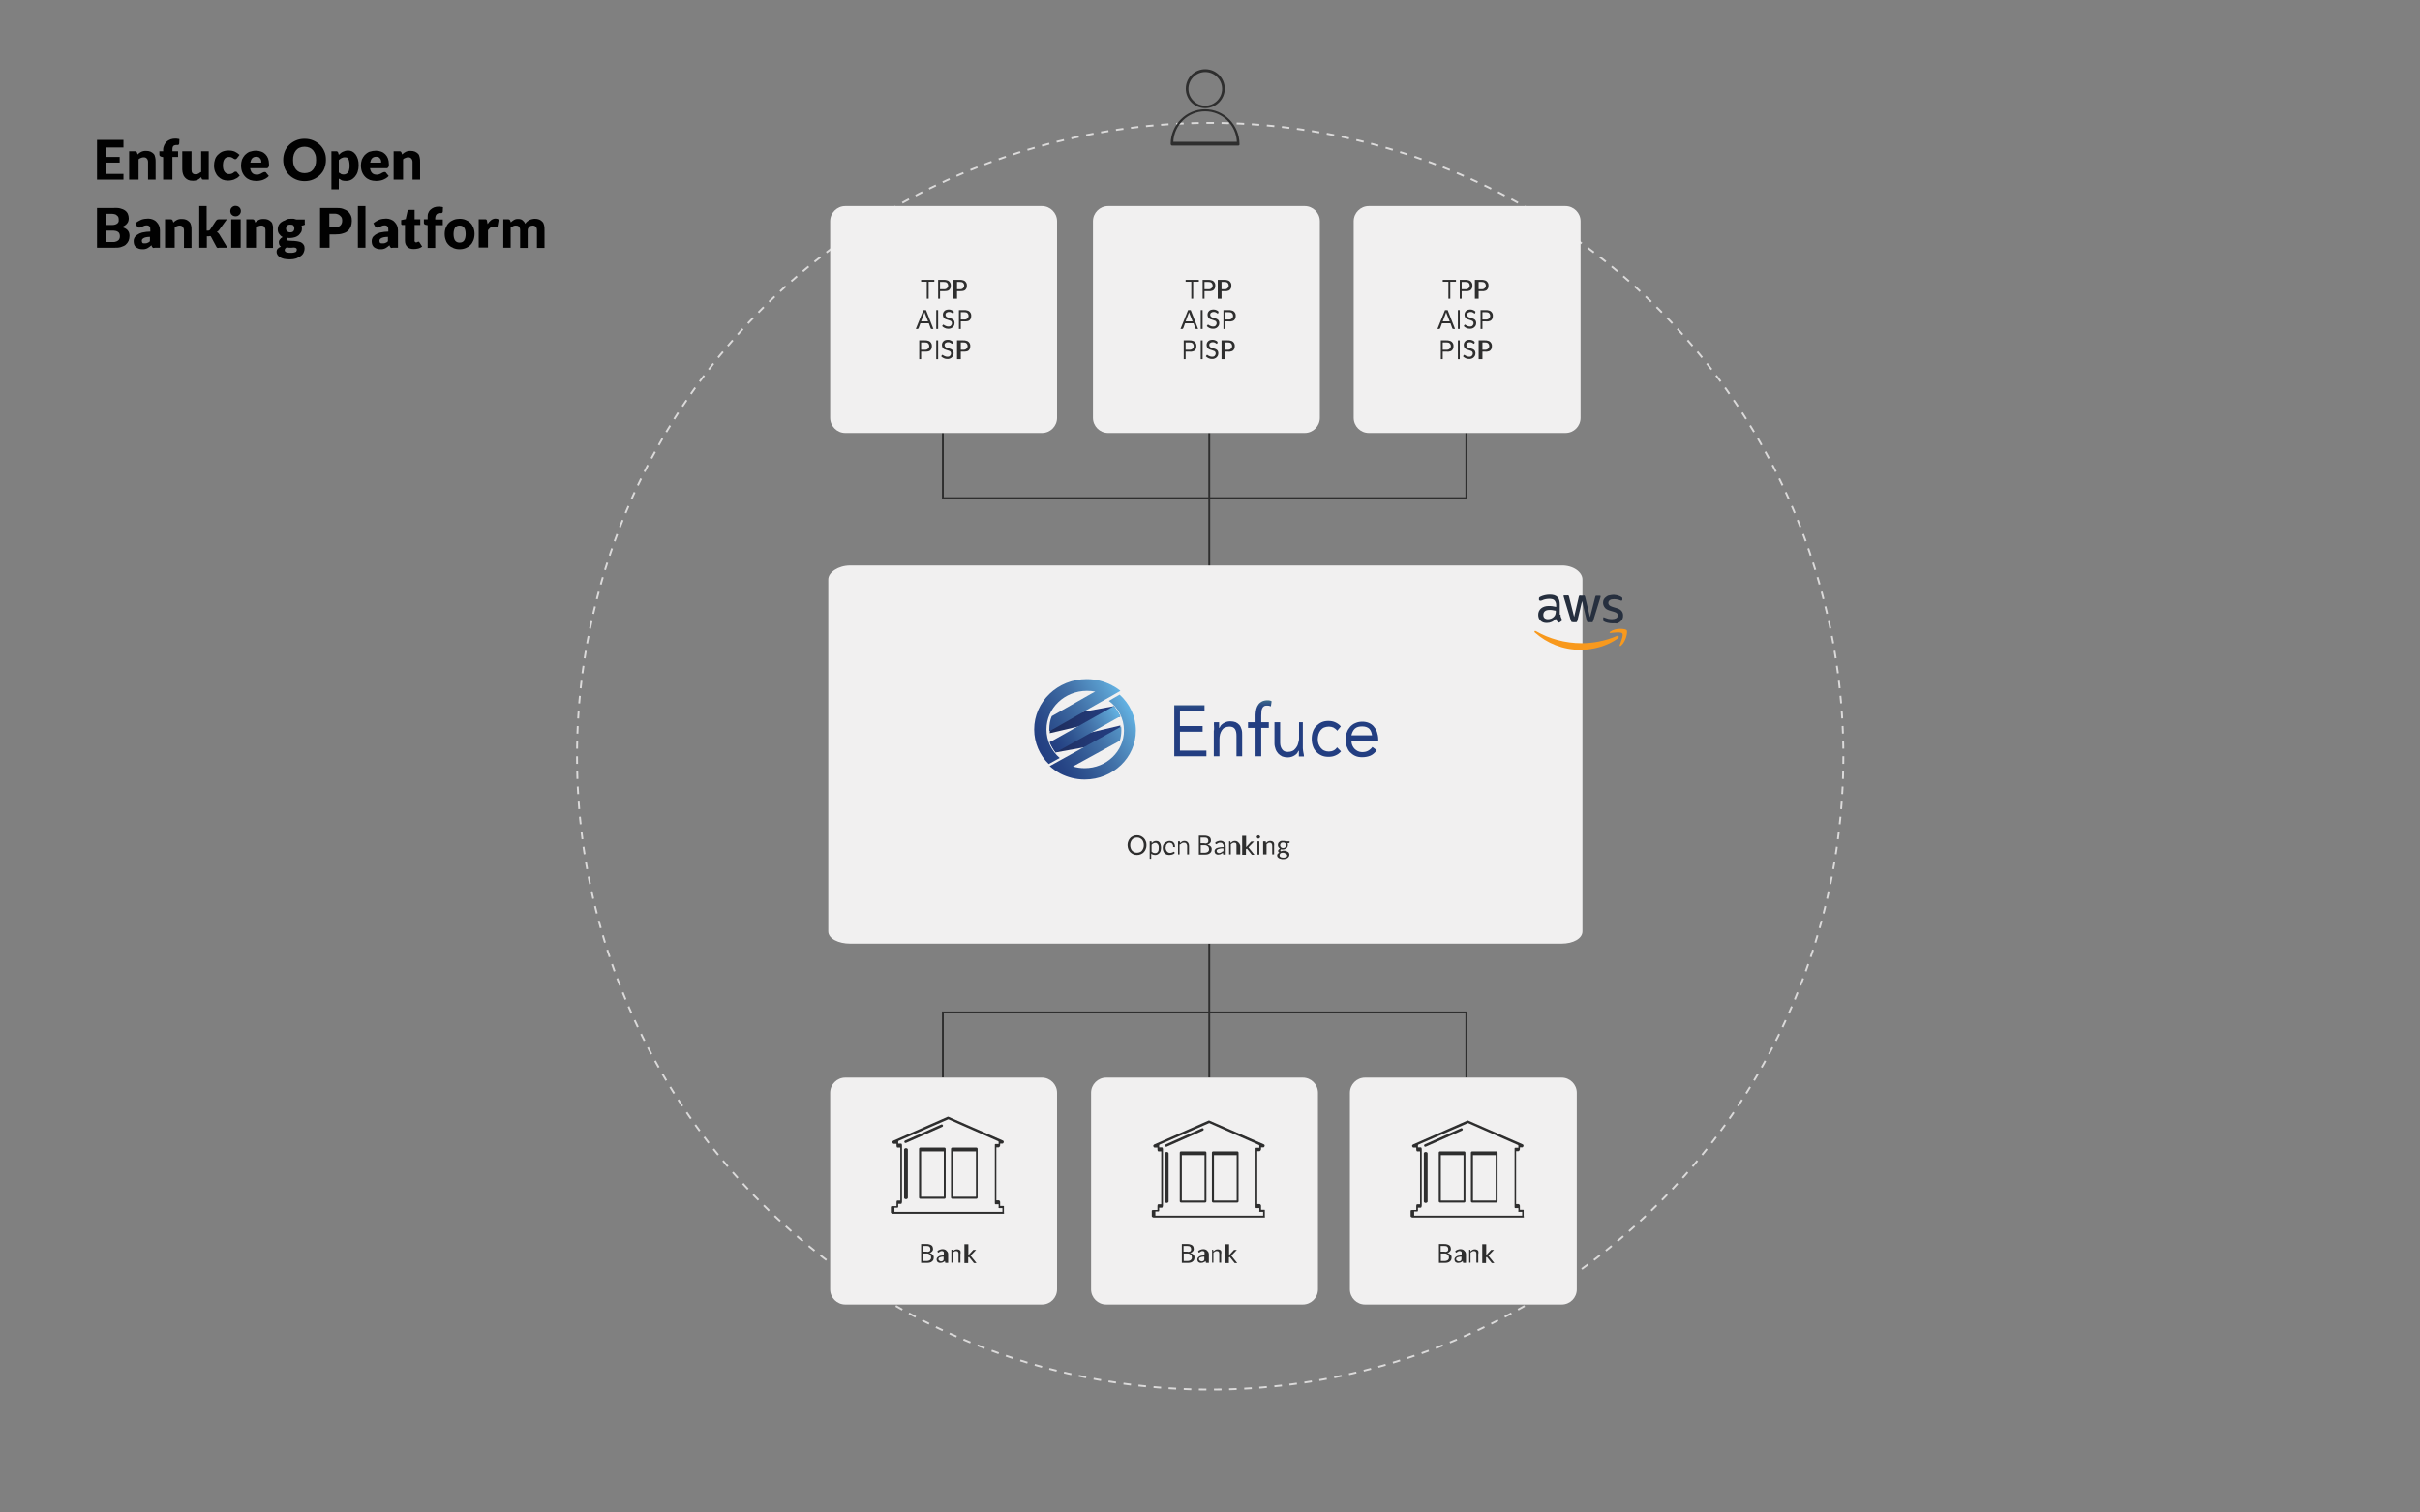 <?xml version="1.0" encoding="utf-8"?>
<!-- Generator: Adobe Illustrator 20.1.0, SVG Export Plug-In . SVG Version: 6.00 Build 0)  -->
<svg version="1.1" id="enfuce-2" xmlns="http://www.w3.org/2000/svg" xmlns:xlink="http://www.w3.org/1999/xlink" x="0px" y="0px"
	 viewBox="0 0 1280 800" style="enable-background:new 0 0 1280 800;" xml:space="preserve">
<rect x="0" y="0" width="1280" height="800" fill="#808080" stroke="none"/>
<style type="text/css">
	.st0{fill:none;stroke:#DBDADA;stroke-miterlimit:10;stroke-dasharray:4.001,4.001;}
	.st1{fill:#010101;}
	.st2{fill:#2E2E2E;}
	.st3{fill:#F1F0F0;}
	.st4{clip-path:url(#SVGID_2_);}
	.st5{clip-path:url(#SVGID_4_);fill:#F1F0F0;}
	.st6{fill:url(#SVGID_5_);}
	.st7{fill:url(#SVGID_6_);}
	.st8{fill:url(#SVGID_7_);}
	.st9{fill:url(#SVGID_8_);}
	.st10{fill:url(#SVGID_9_);}
	.st11{fill:url(#SVGID_10_);}
	.st12{fill:#262F3E;}
	.st13{fill:#F8991D;}
</style>
<g>
	<ellipse class="st0" cx="640.1" cy="400" rx="334.9" ry="335"/>
</g>
<g>
	<path class="st1" d="M65.3,74v4h-9v5h7v3h-7v6h9v3h-14V74H65.3z"/>
	<path class="st1" d="M68.3,95V80h3.1c0.3,0,0.5,0,0.7,0.2c0.2,0.1,0.3,0.3,0.4,0.6l0.3,0.9c0.3-0.3,0.6-0.5,0.9-0.8
		c0.3-0.2,0.7-0.4,1-0.6c0.4-0.2,0.8-0.3,1.2-0.4s0.9-0.1,1.4-0.1c0.8,0,1.6,0.1,2.3,0.4c0.7,0.3,1.2,0.7,1.7,1.2
		c0.5,0.5,0.6,1.1,0.8,1.9c0.2,0.7,0.2,1.5,0.2,2.4V95h-4v-9.4c0-0.8-0.3-1.4-0.7-1.8c-0.3-0.4-0.9-0.6-1.6-0.6
		c-0.5,0-1,0.1-1.4,0.3c-0.5,0.2-1.3,0.5-1.3,0.9V95H68.3z"/>
	<path class="st1" d="M86.3,95V83.1l-0.9-0.2c-0.3-0.1-0.6-0.2-0.8-0.4c-0.2-0.2-0.3-0.4-0.3-0.8V80h2v-0.9c0-0.9,0.3-1.7,0.6-2.4
		c0.3-0.7,0.8-1.3,1.3-1.8s1.2-0.9,2-1.2c0.8-0.3,1.7-0.4,2.6-0.4c0.4,0,0.7,0,1.1,0.1c0.3,0,0.7,0.1,1,0.2l-0.1,2.3
		c0,0.2-0.1,0.3-0.1,0.4c-0.1,0.1-0.2,0.2-0.3,0.3c-0.1,0.1-0.2,0.1-0.4,0.1c-0.1,0-0.3,0-0.4,0c-0.4,0-0.8,0-1.1,0.1
		c-0.3,0.1-0.6,0.2-0.8,0.4c-0.2,0.2-0.3,0.5-0.4,0.8c-0.1,0.3-0.1,0.8-0.1,1.3V80h3v3h-3v12H86.3z"/>
	<path class="st1" d="M101.3,80v9.8c0,0.8,0.1,1.4,0.5,1.8c0.4,0.4,0.8,0.6,1.5,0.6c0.5,0,1.1-0.1,1.6-0.3s0.5-0.5,1.5-0.9V80h4v15
		h-2.6c-0.6,0-1,0-1.1-0.5l-0.3-0.8c-0.3,0.3-0.6,0.6-0.9,0.8c-0.3,0.2-0.7,0.5-1,0.6c-0.4,0.2-0.8,0.3-1.2,0.4
		c-0.4,0.1-0.9,0.1-1.4,0.1c-0.9,0-1.6-0.1-2.3-0.4s-1.2-0.7-1.7-1.2c-0.5-0.5-0.9-1.2-1.1-1.9c-0.2-0.7-0.4-1.5-0.4-2.4V80H101.3z"
		/>
	<path class="st1" d="M125.4,83.6c-0.1,0.2-0.3,0.3-0.4,0.4c-0.1,0.1-0.3,0.2-0.6,0.2c-0.2,0-0.4-0.1-0.6-0.2
		c-0.2-0.1-0.4-0.2-0.6-0.4c-0.2-0.1-0.5-0.3-0.8-0.4s-0.7-0.2-1.2-0.2c-0.6,0-1.1,0.1-1.5,0.3s-0.8,0.5-1,0.9
		c-0.3,0.4-0.5,0.9-0.6,1.4c-0.1,0.6-0.2,1.2-0.2,1.9c0,1.5,0.3,2.6,0.9,3.4c0.6,0.8,1.4,1.2,2.4,1.2c0.5,0,1-0.1,1.3-0.2
		c0.3-0.1,0.6-0.3,0.8-0.4c0.2-0.2,0.4-0.3,0.6-0.5c0.2-0.1,0.4-0.2,0.7-0.2c0.4,0,0.7,0.1,0.8,0.4l1.4,1.7c-0.5,0.5-1,1-1.5,1.3
		c-0.5,0.3-1.1,0.6-1.6,0.8c-0.6,0.2-1.1,0.3-1.7,0.4c-0.6,0.1-1.1,0.1-1.6,0.1c-0.9,0-1.9-0.2-2.7-0.5c-0.9-0.4-1.6-0.9-2.3-1.6
		c-0.7-0.7-1.2-1.5-1.6-2.5s-0.6-2.1-0.6-3.4c0-1.1,0.2-2.2,0.5-3.1c0.3-1,0.8-1.8,1.5-2.5c0.7-0.7,1.5-1.3,2.4-1.7
		c1-0.4,2.1-0.6,3.4-0.6c1.2,0,2.3,0.2,3.2,0.6s1.7,1,2.5,1.7L125.4,83.6z"/>
	<path class="st1" d="M135.4,79.7c1,0,2,0.2,2.8,0.5c0.9,0.3,1.6,0.8,2.2,1.4c0.6,0.6,1.1,1.4,1.4,2.2c0.3,0.9,0.5,1.9,0.5,3
		c0,0.3,0,0.6,0,0.9c0,0.2-0.1,0.4-0.2,0.5s-0.2,0.5-0.3,0.5c-0.1,0-0.3,0.3-0.5,0.3h-9c0.2,1,0.5,2,1.2,2.6
		c0.6,0.6,1.5,0.8,2.5,0.8c0.5,0,1-0.1,1.4-0.3c0.4-0.1,0.7-0.3,1-0.5c0.3-0.2,0.6-0.3,0.8-0.4s0.5-0.2,0.8-0.2
		c0.4,0,0.7,0.1,0.8,0.4l1.4,1.7c-0.5,0.5-1,1-1.6,1.3c-0.6,0.3-1.1,0.6-1.7,0.8c-0.6,0.2-1.2,0.3-1.8,0.4c-0.6,0.1-1.1,0.1-1.7,0.1
		c-1.1,0-2.1-0.2-3.1-0.5c-1-0.4-1.8-0.9-2.5-1.6s-1.3-1.6-1.7-2.6s-0.6-2.3-0.6-3.6c0-1,0.2-2,0.5-3c0.4-0.9,0.9-1.7,1.5-2.4
		c0.7-0.7,1.5-1.3,2.4-1.7C133.2,79.9,134.2,79.7,135.4,79.7z M135.5,82.9c-0.9,0-1.6,0.3-2.1,0.8c-0.5,0.5-0.8,1.3-1,2.3h5.8
		c0-1,0-0.8-0.1-1.2c-0.1-0.4-0.2-0.7-0.5-1c-0.2-0.3-0.5-0.5-0.8-0.7C136.4,83,136,82.9,135.5,82.9z"/>
	<path class="st1" d="M172.4,84.6c0,1.6-0.3,3-0.8,4.4c-0.5,1.4-1.3,2.5-2.3,3.5s-2.2,1.8-3.6,2.4c-1.4,0.6-2.9,0.9-4.6,0.9
		c-1.7,0-3.2-0.3-4.6-0.9c-1.4-0.6-2.6-1.4-3.6-2.4s-1.8-2.2-2.3-3.5c-0.5-1.4-0.8-2.8-0.8-4.4s0.3-3.1,0.8-4.4
		c0.5-1.4,1.3-2.5,2.3-3.5s2.2-1.8,3.6-2.4c1.4-0.6,2.9-0.9,4.6-0.9c1.7,0,3.2,0.3,4.6,0.9c1.4,0.6,2.6,1.4,3.6,2.4s1.8,2.2,2.3,3.5
		C172.2,81.5,172.4,83,172.4,84.6z M167.2,84.6c0-1.1-0.1-2.1-0.4-2.9s-0.7-1.6-1.2-2.2c-0.5-0.6-1.2-1.1-1.9-1.4
		c-0.8-0.3-1.6-0.5-2.6-0.5c-1,0-1.9,0.2-2.6,0.5c-0.8,0.3-1.4,0.8-1.9,1.4c-0.5,0.6-0.9,1.3-1.2,2.2c-0.3,0.9-0.4,1.8-0.4,2.9
		c0,1.1,0.1,2.1,0.4,2.9c0.3,0.9,0.7,1.6,1.2,2.2c0.5,0.6,1.2,1.1,1.9,1.4c0.8,0.3,1.6,0.5,2.6,0.5c1,0,1.8-0.2,2.6-0.5
		c0.8-0.3,1.4-0.8,1.9-1.4c0.5-0.6,0.9-1.3,1.2-2.2C167.1,86.6,167.2,85.7,167.2,84.6z"/>
	<path class="st1" d="M175.3,100V80h2.5c0.3,0,0.5,0,0.7,0.2c0.2,0.1,0.3,0.3,0.4,0.6l0.3,1.1c0.3-0.3,0.6-0.6,1-0.9
		c0.3-0.3,0.7-0.5,1.1-0.7c0.4-0.2,0.8-0.3,1.3-0.5c0.5-0.1,1-0.2,1.5-0.2c0.8,0,1.6,0.2,2.2,0.5c0.7,0.4,1.3,0.9,1.8,1.6
		s0.9,1.5,1.2,2.5c0.3,1,0.4,2.1,0.4,3.4c0,1.2-0.2,2.2-0.5,3.2c-0.3,1-0.8,1.9-1.4,2.6c-0.6,0.7-1.3,1.3-2.1,1.7
		c-0.8,0.4-1.7,0.6-2.7,0.6c-0.8,0-1.6-0.1-2.2-0.3c-0.5-0.2-0.6-0.5-1.6-0.9v5.6H175.3z M182.4,83.2c-0.3,0-0.6,0-0.9,0.1
		c-0.3,0.1-0.5,0.2-0.8,0.3c-0.2,0.1-0.6,0.3-0.8,0.5c-0.2,0.2-0.7,0.4-0.7,0.6v6.6c1,0.4,0.9,0.7,1.3,0.8c0.4,0.2,0.9,0.2,1.4,0.2
		c0.4,0,0.9-0.1,1.2-0.3c0.4-0.2,0.7-0.4,1-0.8c0.3-0.4,0.5-0.9,0.6-1.5c0.2-0.6,0.2-1.3,0.2-2.2c0-0.8-0.1-1.5-0.2-2.1
		c-0.1-0.6-0.3-1-0.5-1.4c-0.2-0.3-0.5-0.6-0.8-0.7C183.1,83.3,182.8,83.2,182.4,83.2z"/>
	<path class="st1" d="M198.8,79.7c1,0,2,0.2,2.8,0.5c0.9,0.3,1.6,0.8,2.2,1.4c0.6,0.6,1.1,1.4,1.4,2.2c0.3,0.9,0.5,1.9,0.5,3
		c0,0.3,0,0.6,0,0.9c0,0.2-0.1,0.4-0.2,0.5c-0.1,0.1-0.2,0.5-0.3,0.5c-0.1,0-0.3,0.3-0.5,0.3h-9c0.2,1,0.5,2,1.2,2.6
		c0.6,0.6,1.5,0.8,2.5,0.8c0.5,0,1-0.1,1.4-0.3c0.4-0.1,0.7-0.3,1-0.5c0.3-0.2,0.6-0.3,0.8-0.4c0.3-0.1,0.5-0.2,0.8-0.2
		c0.4,0,0.7,0.1,0.8,0.4l1.4,1.7c-0.5,0.5-1,1-1.6,1.3c-0.6,0.3-1.1,0.6-1.7,0.8c-0.6,0.2-1.2,0.3-1.8,0.4c-0.6,0.1-1.1,0.1-1.7,0.1
		c-1.1,0-2.1-0.2-3.1-0.5c-1-0.4-1.8-0.9-2.5-1.6s-1.3-1.6-1.7-2.6s-0.6-2.3-0.6-3.6c0-1,0.2-2,0.5-3c0.4-0.9,0.9-1.7,1.5-2.4
		c0.7-0.7,1.5-1.3,2.4-1.7C196.6,79.9,197.7,79.7,198.8,79.7z M198.9,82.9c-0.9,0-1.6,0.3-2.1,0.8c-0.5,0.5-0.8,1.3-1,2.3h5.8
		c0-1,0-0.8-0.1-1.2c-0.1-0.4-0.2-0.7-0.5-1c-0.2-0.3-0.5-0.5-0.8-0.7C199.9,83,199.4,82.9,198.9,82.9z"/>
	<path class="st1" d="M208.2,95V80h3.1c0.3,0,0.5,0,0.7,0.2c0.2,0.1,0.3,0.3,0.4,0.6l0.3,0.9c0.3-0.3,0.6-0.5,0.9-0.8
		c0.3-0.2,0.7-0.4,1-0.6c0.4-0.2,0.8-0.3,1.2-0.4s0.9-0.1,1.4-0.1c0.8,0,1.6,0.1,2.3,0.4c0.7,0.3,1.2,0.7,1.7,1.2
		c0.5,0.5,0.6,1.1,0.8,1.9c0.2,0.7,0.2,1.5,0.2,2.4V95h-4v-9.4c0-0.8-0.3-1.4-0.7-1.8c-0.3-0.4-0.9-0.6-1.6-0.6
		c-0.5,0-1,0.1-1.4,0.3c-0.5,0.2-1.3,0.5-1.3,0.9V95H208.2z"/>
	<path class="st1" d="M51.3,131v-21h8.3c1.5,0,2.8-0.1,3.9,0.2c1.1,0.3,1.9,0.6,2.6,1.1c0.7,0.5,1.2,1.1,1.5,1.8
		c0.3,0.7,0.5,1.5,0.5,2.4c0,0.5-0.1,1-0.2,1.4c-0.1,0.5-0.4,0.9-0.7,1.3c-0.3,0.4-0.7,0.8-1.2,1.1c-0.5,0.3-1,0.6-1.7,0.8
		c1.4,0.3,2.5,0.9,3.2,1.7c0.7,0.8,1,1.8,1,3c0,0.9-0.2,1.8-0.5,2.6c-0.4,0.8-0.9,1.5-1.6,2.1c-0.7,0.6-1.6,0.8-2.6,1.2
		c-1,0.3-2.2,0.3-3.5,0.3H51.3z M56.3,119h3c0.6,0,1.1-0.1,1.5-0.2c0.4-0.1,0.8-0.3,1.1-0.5c0.3-0.2,0.6-0.5,0.7-0.8
		c0.2-0.3,0.2-0.8,0.2-1.3c0-0.5-0.1-1-0.2-1.3c-0.1-0.3-0.3-0.6-0.6-0.8c-0.3-0.2-0.6-0.6-1-0.7c-0.4-0.1-0.9-0.3-1.5-0.3h-3.3V119
		z M56.3,122v6h3.9c0.7,0,1.2-0.3,1.6-0.4c0.4-0.2,0.8-0.5,1-0.7c0.2-0.3,0.4-0.6,0.5-1c0.1-0.3,0.1-0.7,0.1-1.1
		c0-0.4-0.1-0.8-0.2-1.1c-0.1-0.3-0.3-0.6-0.5-0.8c-0.3-0.2-0.6-0.5-1-0.6c-0.4-0.1-0.9-0.3-1.6-0.3H56.3z"/>
	<path class="st1" d="M82,131c-0.4,0-0.8,0.2-1,0.1c-0.2-0.1-0.4-0.3-0.6-0.6l-0.3-0.8c-0.4,0.3-0.8,0.6-1.1,0.9
		c-0.4,0.3-0.7,0.5-1.1,0.7c-0.4,0.2-0.8,0.3-1.2,0.4c-0.4,0.1-0.9,0.1-1.4,0.1c-0.7,0-1.4-0.1-1.9-0.3s-1.1-0.5-1.5-0.8
		s-0.7-0.8-0.9-1.3c-0.2-0.5-0.3-1.2-0.3-1.9c0-0.6,0.1-1.1,0.4-1.7c0.3-0.6,0.8-1.1,1.5-1.6c0.7-0.5,1.5-0.9,2.6-1.2
		c1.2-0.3,3.3-0.5,4.3-0.5v-0.7c0-0.9,0-1.6-0.4-2c-0.4-0.4-0.8-0.6-1.5-0.6c-0.6,0-1,0.1-1.3,0.2s-0.6,0.3-0.9,0.4
		c-0.3,0.1-0.5,0.3-0.8,0.4c-0.3,0.1-0.6,0.2-0.9,0.2c-0.3,0-0.6-0.1-0.8-0.2c-0.2-0.2-0.4-0.3-0.5-0.6l-0.8-1.5
		c0.9-0.8,2-1.4,3.1-1.9c1.1-0.4,2.4-0.6,3.7-0.6c0.9,0,1.8,0.2,2.5,0.5s1.4,0.7,1.9,1.3c0.5,0.5,1,1.2,1.3,1.9
		c0.3,0.8,0.5,1.6,0.5,2.5v9.2H82z M76.7,128.7c0.6,0,1-0.1,1.4-0.3c0.4-0.2,1.2-0.5,1.2-1v-2.1c-1,0-1.5,0.1-2.1,0.2
		c-0.6,0.1-1,0.3-1.3,0.5s-0.6,0.4-0.7,0.6s-0.2,0.5-0.2,0.8c0,0.5,0.2,0.9,0.4,1.1S76.1,128.7,76.7,128.7z"/>
	<path class="st1" d="M87.3,131v-15h3c0.3,0,0.5,0,0.7,0.2c0.2,0.1,0.3,0.3,0.4,0.6l0.3,0.9c0.3-0.3,0.6-0.5,0.9-0.8
		c0.3-0.2,0.7-0.4,1-0.6c0.4-0.2,0.8-0.3,1.2-0.4c0.4-0.1,0.9-0.1,1.4-0.1c0.8,0,1.6,0.1,2.3,0.4c0.7,0.3,1.2,0.7,1.7,1.2
		c0.5,0.5,0.7,1.1,0.9,1.9c0.2,0.7,0.2,1.5,0.2,2.4v9.4h-4v-9.4c0-0.8-0.4-1.4-0.7-1.8c-0.3-0.4-1-0.6-1.6-0.6
		c-0.5,0-0.9,0.1-1.4,0.3c-0.5,0.2-1.2,0.5-1.2,0.9V131H87.3z"/>
	<path class="st1" d="M109.3,109v13h0.9c0.3,0,0.5-0.2,0.7-0.3c0.2-0.1,0.3-0.3,0.4-0.5l2.9-4.4c0.2-0.3,0.4-0.4,0.6-0.6
		c0.2-0.1,0.5-0.2,0.9-0.2h4.3l-4,5.5c-0.2,0.3-0.4,0.5-0.6,0.7c-0.2,0.2-0.5,0.4-0.7,0.5c0.5,0.3,0.8,0.5,1.2,1.1l4.4,7.2H116
		c-0.3,0-0.7,0.2-0.9,0.1c-0.3-0.1-0.5-0.2-0.6-0.5l-2.9-5.4c-0.1-0.3-0.3-0.2-0.4-0.3c-0.2-0.1-0.4,0.1-0.7,0.1h-1.1v6h-4v-22
		H109.3z"/>
	<path class="st1" d="M127.4,111.7c0,0.4-0.1,0.7-0.2,1c-0.2,0.3-0.4,0.6-0.6,0.9c-0.3,0.2-0.6,0.4-0.9,0.6
		c-0.3,0.1-0.7,0.2-1.1,0.2c-0.4,0-0.7-0.1-1.1-0.2c-0.3-0.1-0.6-0.3-0.9-0.6c-0.3-0.2-0.5-0.5-0.6-0.9c-0.1-0.3-0.2-0.7-0.2-1
		c0-0.4,0.1-0.7,0.2-1.1c0.1-0.3,0.3-0.6,0.6-0.9s0.5-0.4,0.9-0.6s0.7-0.2,1.1-0.2c0.4,0,0.8,0.1,1.1,0.2s0.6,0.3,0.9,0.6
		c0.3,0.3,0.5,0.5,0.6,0.9C127.4,110.9,127.4,111.3,127.4,111.7z M127.3,116v15h-5v-15H127.3z"/>
	<path class="st1" d="M130.3,131v-15h3.3c0.3,0,0.5,0,0.7,0.2c0.2,0.1,0.3,0.3,0.4,0.6l0.3,0.9c0.3-0.3,0.6-0.5,0.9-0.8
		c0.3-0.2,0.7-0.4,1-0.6c0.4-0.2,0.8-0.3,1.2-0.4s0.9-0.1,1.4-0.1c0.8,0,1.6,0.1,2.3,0.4c0.7,0.3,1.2,0.7,1.7,1.2
		c0.5,0.5,0.6,1.1,0.8,1.9c0.2,0.7,0.1,1.5,0.1,2.4v9.4h-4v-9.4c0-0.8-0.3-1.4-0.6-1.8c-0.3-0.4-0.9-0.6-1.6-0.6
		c-0.5,0-1,0.1-1.5,0.3s-1.3,0.5-1.3,0.9V131H130.3z"/>
	<path class="st1" d="M153.5,115.7c0.7,0,1.3-0.1,1.9,0c0.6,0.1,1.1,0.4,1.6,0.4h4.2v2.1c0,0.3,0.2,0.5,0,0.6
		c-0.1,0.1-0.3,0.3-0.6,0.3l-1.1,0.3c0.1,0.5,0.2,0.9,0.2,1.4c0,0.8-0.1,1.5-0.5,2.1s-0.8,1.1-1.3,1.6c-0.6,0.4-1.2,0.8-2,1
		c-0.8,0.2-1.6,0.4-2.5,0.4c-0.5,0-0.9,0-1.4-0.1c-0.3,0.2-0.5,0.4-0.5,0.7c0,0.3,0.1,0.5,0.4,0.6s0.6,0.2,1.1,0.2
		c0.4,0,1,0.1,1.5,0.1c0.6,0,1.2,0,1.8,0.1c0.6,0.1,1.2,0.1,1.8,0.3c0.6,0.1,1.1,0.3,1.5,0.6c0.5,0.3,0.8,0.7,1.1,1.2
		c0.3,0.5,0.4,1.1,0.4,1.9c0,0.7-0.2,1.4-0.5,2.1c-0.3,0.7-0.8,1.3-1.5,1.8c-0.7,0.5-1.5,0.9-2.4,1.3c-1,0.3-2.1,0.5-3.3,0.5
		c-1.2,0-2.3-0.1-3.2-0.3c-0.9-0.2-1.6-0.5-2.2-0.9c-0.6-0.4-1-0.8-1.3-1.3c-0.3-0.5-0.4-1-0.4-1.5c0-0.7,0.2-1.3,0.6-1.7
		s1-0.8,1.7-1.1c-0.4-0.2-0.6-0.5-0.8-0.9c-0.2-0.4-0.3-0.8-0.3-1.4c0-0.2,0-0.5,0.1-0.7s0.2-0.5,0.4-0.7c0.2-0.2,0.4-0.5,0.6-0.7
		c0.3-0.2,0.6-0.4,0.9-0.6c-0.8-0.4-1.4-1-1.9-1.7s-0.7-1.5-0.7-2.5c0-0.8,0.2-1.5,0.5-2.1c0.3-0.6,0.8-1.2,1.4-1.6
		c0.6-0.4,1.3-0.8,2-1C151.8,115.8,152.6,115.7,153.5,115.7z M157,132c0-0.3-0.1-0.5-0.2-0.6c-0.2-0.2-0.4-0.3-0.6-0.4
		c-0.3-0.1-0.6,0-0.9-0.1c-0.4,0-0.7,0.1-1.1,0.1c-0.4,0-0.8,0-1.3,0c-0.4,0-0.9-0.2-1.3-0.2c-0.3,0.2-0.5,0.4-0.7,0.6
		c-0.2,0.2-0.3,0.5-0.3,0.8c0,0.2,0,0.4,0.1,0.6c0.1,0.2,0.3,0.3,0.5,0.5c0.2,0.1,0.6,0.2,1,0.3c0.4,0.1,0.9,0.1,1.5,0.1
		c0.7,0,1.2,0,1.6-0.1c0.4-0.1,0.8-0.2,1-0.3c0.3-0.1,0.4-0.3,0.5-0.5S157,132.3,157,132z M153.5,122.9c0.8,0,1.3-0.2,1.7-0.6
		c0.3-0.4,0.5-0.9,0.5-1.5c0-0.6-0.2-1.1-0.5-1.5c-0.3-0.4-0.9-0.5-1.7-0.5c-0.8,0-1.3,0.2-1.7,0.5c-0.3,0.4-0.5,0.9-0.5,1.5
		c0,0.3,0,0.6,0.1,0.8c0.1,0.3,0.2,0.5,0.4,0.7c0.2,0.2,0.4,0.3,0.7,0.4C152.8,122.9,153.2,122.9,153.5,122.9z"/>
	<path class="st1" d="M174.3,124v7h-5v-21h8c1.5,0,2.9,0,4,0.4c1.1,0.4,2,0.8,2.7,1.4s1.2,1.3,1.6,2.2s0.5,1.8,0.5,2.8
		c0,1.1-0.2,2.1-0.5,3c-0.4,0.9-0.9,1.7-1.6,2.3c-0.7,0.7-1.6,1.1-2.7,1.4c-1.1,0.4-2.4,0.5-3.9,0.5H174.3z M174.3,120h3
		c1.3,0,2.3-0.1,2.8-0.8c0.6-0.6,0.9-1.4,0.9-2.6c0-0.5-0.1-0.9-0.2-1.3c-0.1-0.4-0.4-0.7-0.7-1c-0.3-0.3-0.7-0.7-1.2-0.9
		c-0.5-0.2-1-0.4-1.7-0.4h-3V120z"/>
	<path class="st1" d="M193.3,109v22h-4v-22H193.3z"/>
	<path class="st1" d="M207.9,131c-0.4,0-0.8,0.2-1,0.1c-0.2-0.1-0.4-0.3-0.6-0.6l-0.3-0.8c-0.4,0.3-0.8,0.6-1.1,0.9
		c-0.4,0.3-0.7,0.5-1.1,0.7c-0.4,0.2-0.8,0.3-1.2,0.4c-0.4,0.1-0.9,0.1-1.4,0.1c-0.7,0-1.4-0.1-1.9-0.3c-0.6-0.2-1.1-0.5-1.5-0.8
		c-0.4-0.4-0.7-0.8-0.9-1.3c-0.2-0.5-0.3-1.2-0.3-1.9c0-0.6,0.1-1.1,0.4-1.7c0.3-0.6,0.8-1.1,1.5-1.6c0.7-0.5,1.5-0.9,2.6-1.2
		c1.2-0.3,3.3-0.5,4.3-0.5v-0.7c0-0.9,0-1.6-0.4-2c-0.4-0.4-0.8-0.6-1.5-0.6c-0.6,0-1,0.1-1.3,0.2c-0.3,0.1-0.6,0.3-0.9,0.4
		c-0.3,0.1-0.5,0.3-0.8,0.4c-0.3,0.1-0.6,0.2-0.9,0.2c-0.3,0-0.6-0.1-0.8-0.2s-0.4-0.3-0.5-0.6l-0.8-1.5c0.9-0.8,2-1.4,3.1-1.9
		c1.1-0.4,2.4-0.6,3.7-0.6c0.9,0,1.8,0.2,2.5,0.5s1.4,0.7,1.9,1.3c0.5,0.5,1,1.2,1.3,1.9s0.5,1.6,0.5,2.5v9.2H207.9z M202.6,128.7
		c0.6,0,1-0.1,1.4-0.3c0.4-0.2,1.2-0.5,1.2-1v-2.1c-1,0-1.6,0.1-2.2,0.2c-0.6,0.1-1,0.3-1.4,0.5c-0.3,0.2-0.6,0.4-0.7,0.6
		c-0.1,0.2-0.2,0.5-0.2,0.8c0,0.5,0.2,0.9,0.4,1.1S202,128.7,202.6,128.7z"/>
	<path class="st1" d="M218.8,131.7c-0.7,0-1.4-0.1-2-0.3c-0.6-0.2-1-0.5-1.4-0.9c-0.4-0.4-0.7-0.9-0.9-1.4c-0.2-0.6-0.3-1.2-0.3-1.9
		V119h-1.3c-0.2,0-0.4,0-0.5-0.2c-0.2-0.2-0.2-0.3-0.2-0.6v-1.8l2.4-0.5l0.9-4c0.1-0.5,0.4-0.9,1-0.9h2.8v5h3v3h-3v7.9
		c0,0.4-0.1,0.7,0.1,0.9c0.2,0.2,0.3,0.4,0.7,0.4c0.2,0,0.3,0,0.4-0.1c0.1,0,0.2-0.1,0.3-0.1c0.1,0,0.2-0.1,0.2-0.1
		c0.1,0,0.2-0.1,0.3-0.1c0.1,0,0.3,0,0.3,0.1c0.1,0.1,0.2,0.2,0.3,0.3l1.4,2.2c-0.6,0.5-1.3,0.8-2,1
		C220.4,131.6,219.6,131.7,218.8,131.7z"/>
	<path class="st1" d="M226.2,131v-11.9l-1.1-0.2c-0.3-0.1-0.5-0.2-0.7-0.4c-0.2-0.2-0.2-0.4-0.2-0.8V116h2v-0.9c0-0.9,0-1.7,0.3-2.4
		c0.3-0.7,0.6-1.3,1.2-1.8c0.5-0.5,1.2-0.9,1.9-1.2c0.8-0.3,1.6-0.4,2.6-0.4c0.4,0,0.7,0,1.1,0.1c0.3,0,0.7,0.1,1,0.2l-0.1,2.3
		c0,0.2-0.1,0.3-0.1,0.4c-0.1,0.1-0.2,0.2-0.3,0.3c-0.1,0.1-0.2,0.1-0.4,0.1c-0.1,0-0.3,0-0.4,0c-0.4,0-0.8,0-1.1,0.1
		c-0.3,0.1-0.6,0.2-0.8,0.4c-0.2,0.2-0.5,0.5-0.6,0.8c-0.1,0.3-0.3,0.8-0.3,1.3v0.8h4v3h-4v12H226.2z"/>
	<path class="st1" d="M243.1,115.7c1.2,0,2.3,0.2,3.2,0.6c1,0.4,1.8,0.9,2.5,1.6c0.7,0.7,1.2,1.5,1.6,2.5c0.4,1,0.6,2.1,0.6,3.3
		c0,1.2-0.2,2.4-0.6,3.4c-0.4,1-0.9,1.8-1.6,2.5c-0.7,0.7-1.5,1.2-2.5,1.6c-1,0.4-2,0.6-3.2,0.6c-1.2,0-2.3-0.2-3.2-0.6
		c-1-0.4-1.8-0.9-2.5-1.6c-0.7-0.7-1.3-1.5-1.6-2.5c-0.4-1-0.6-2.1-0.6-3.4c0-1.2,0.2-2.3,0.6-3.3c0.4-1,0.9-1.8,1.6-2.5
		c0.7-0.7,1.5-1.2,2.5-1.6C240.9,115.9,242,115.7,243.1,115.7z M243.1,128.3c1.1,0,1.9-0.4,2.4-1.1c0.5-0.8,0.8-1.9,0.8-3.4
		s-0.3-2.7-0.8-3.4s-1.3-1.1-2.4-1.1c-1.1,0-1.9,0.4-2.4,1.1c-0.5,0.8-0.8,1.9-0.8,3.4s0.3,2.7,0.8,3.4
		C241.2,127.9,242,128.3,243.1,128.3z"/>
	<path class="st1" d="M253.2,131v-15h3.1c0.2,0,0.4,0,0.6,0c0.2,0,0.3,0.1,0.4,0.2c0.1,0.1,0.2,0.2,0.2,0.3c0.1,0.1,0.1,0.3,0.1,0.5
		l0.3,1.5c0.6-0.9,1.2-1.6,1.9-2.1c0.7-0.5,1.5-0.8,2.3-0.8c0.7,0,1.3,0.2,1.7,0.5l-0.6,3.4c0,0.2-0.1,0.4-0.2,0.4s-0.3,0.1-0.5,0.1
		c-0.2,0-0.4,0-0.6-0.1c-0.2,0-0.5-0.1-0.9-0.1c-1.2,0-1.9,0.7-2.9,2v9.1H253.2z"/>
	<path class="st1" d="M266.2,131v-15h2.6c0.3,0,0.5,0,0.7,0.2c0.2,0.1,0.3,0.3,0.4,0.6l0.3,0.8c0.3-0.3,0.5-0.5,0.8-0.7
		c0.3-0.2,0.6-0.4,0.9-0.6c0.3-0.2,0.7-0.3,1-0.4s0.8-0.1,1.2-0.1c0.9,0,1.7,0.2,2.3,0.7c0.6,0.5,1.1,1.1,1.4,1.9
		c0.3-0.5,0.6-0.9,1-1.2c0.4-0.3,0.8-0.6,1.2-0.8c0.4-0.2,0.9-0.4,1.4-0.5c0.5-0.1,1-0.2,1.4-0.2c0.9,0,1.7,0.1,2.4,0.4
		c0.7,0.3,1.3,0.7,1.7,1.2c0.5,0.5,0.7,1.1,0.9,1.9c0.2,0.7,0.2,1.6,0.2,2.5v9.4h-4v-9.4c0-1.6-0.9-2.4-2.2-2.4
		c-0.6,0-1.4,0.2-1.8,0.6c-0.4,0.4-0.9,1-0.9,1.8v9.4h-4v-9.4c0-0.9-0.3-1.5-0.7-1.9c-0.4-0.4-0.9-0.5-1.6-0.5
		c-0.4,0-1.1,0.1-1.4,0.3c-0.4,0.2-0.3,0.4-1.3,0.8V131H266.2z"/>
</g>
<polygon id="top-lines" class="st2" points="775.1,229 775.1,263 640.1,263 640.1,229 639.1,229 639.1,263 499.2,263 499.2,229 
	498.2,229 498.2,264 499.2,264 499.7,264 639.1,264 639.1,300 640.1,300 640.1,264 775.6,264 776.1,264 776.1,264 776.1,229 "/>
<polygon id="bottom-lines" class="st2" points="775.1,570 775.1,536 640.1,536 640.1,570 639.1,570 639.1,536 499.2,536 499.2,570 
	498.2,570 498.2,535 499.2,535 499.7,535 639.1,535 639.1,499 640.1,499 640.1,535 775.6,535 776.1,535 776.1,535 776.1,570 "/>
<path id="user-top" class="st2" d="M655,77h-35.1c-0.4,0-0.7-0.5-0.7-0.9c0-10.1,8.2-18.3,18.2-18.3s18.2,8.3,18.2,18.4
	C655.7,76.6,655.4,77,655,77z M620.6,75h33.6c-0.4-9-7.8-16.1-16.8-16.1S621,66,620.6,75z M637.5,57.2c-5.7,0-10.3-4.6-10.3-10.3
	s4.6-10.3,10.3-10.3s10.3,4.6,10.3,10.3S643.1,57.2,637.5,57.2z M637.5,38.1c-4.9,0-8.9,4-8.9,8.9s4,8.9,8.9,8.9s8.9-4,8.9-8.9
	S642.4,38.1,637.5,38.1z"/>
<g id="step-2">
	<g id="step-2-3-top">
		<path class="st3" d="M828,229h-104c-4.4,0-8-3.6-8-8V117c0-4.4,3.6-8,8-8h104c4.4,0,8,3.6,8,8v104C836,225.4,832.5,229,828,229z"
			/>
		<g>
			<path class="st2" d="M770.1,148v1h-3v9h-1v-9h-3v-1H770.1z"/>
			<path class="st2" d="M773.1,154v4h-1v-10h2.9c0.6,0,1.2,0,1.7,0.2c0.5,0.1,0.9,0.3,1.2,0.6c0.3,0.3,0.5,0.6,0.7,1
				c0.2,0.4,0.2,0.8,0.2,1.3c0,0.5-0.1,0.9-0.2,1.3c-0.2,0.4-0.4,0.7-0.7,1c-0.3,0.3-0.7,0.4-1.2,0.5c-0.5,0.2-1,0.1-1.6,0.1H773.1z
				 M773.1,153h1.9c0.4,0,0.7,0,1-0.1c0.3-0.1,0.5-0.2,0.7-0.4c0.2-0.2,0.4-0.4,0.5-0.6c0.1-0.3,0.2-0.5,0.2-0.8
				c0-0.6-0.2-1.1-0.6-1.5s-1-0.5-1.8-0.5h-1.9V153z"/>
			<path class="st2" d="M782.1,154v4h-2v-10h3.4c0.6,0,1.2,0,1.7,0.2c0.5,0.1,0.9,0.3,1.2,0.6c0.3,0.3,0.5,0.6,0.7,1
				c0.2,0.4,0.2,0.8,0.2,1.3c0,0.5-0.1,0.9-0.2,1.3c-0.2,0.4-0.4,0.7-0.7,1c-0.3,0.3-0.7,0.4-1.2,0.5c-0.5,0.2-1,0.1-1.6,0.1H782.1z
				 M782.1,153h1.4c0.4,0,0.7,0,1-0.1c0.3-0.1,0.5-0.2,0.7-0.4c0.2-0.2,0.4-0.4,0.5-0.6c0.1-0.3,0.2-0.5,0.2-0.8
				c0-0.6-0.2-1.1-0.6-1.5s-1-0.5-1.8-0.5h-1.4V153z"/>
			<path class="st2" d="M769.6,174h-1c-0.1,0-0.2,0-0.3-0.1s-0.1-0.3-0.2-0.4l-0.9-2.5h-4.5l-0.9,2.5c0,0.1-0.1,0.2-0.2,0.3
				c-0.1,0.1-0.2,0.2-0.3,0.2h-1l4-10h1.4L769.6,174z M763.1,170h3.7l-1.6-4c-0.1-0.3-0.2-0.5-0.3-0.9c-0.1,0.2-0.1,0.4-0.2,0.6
				s-0.1,0.2-0.1,0.3L763.1,170z"/>
			<path class="st2" d="M772.1,174h-1v-10h1V174z"/>
			<path class="st2" d="M780.3,165.5c0,0.1-0.1,0.1-0.1,0.2c0,0-0.1,0.1-0.2,0.1c-0.1,0-0.2,0-0.3-0.1c-0.1-0.1-0.2-0.2-0.4-0.3
				s-0.4-0.2-0.6-0.3c-0.2-0.1-0.5-0.1-0.8-0.1c-0.3,0-0.6,0-0.8,0.1c-0.2,0.1-0.4,0.2-0.6,0.3c-0.2,0.1-0.3,0.3-0.4,0.5
				c-0.1,0.2-0.1,0.4-0.1,0.6c0,0.3,0.1,0.5,0.2,0.7c0.1,0.2,0.3,0.3,0.5,0.5c0.2,0.1,0.5,0.2,0.8,0.3c0.3,0.1,0.6,0.2,0.9,0.3
				c0.3,0.1,0.6,0.2,0.9,0.3c0.3,0.1,0.5,0.3,0.8,0.5c0.2,0.2,0.4,0.4,0.5,0.7c0.1,0.3,0.2,0.6,0.2,1c0,0.4-0.1,0.9-0.2,1.2
				s-0.4,0.7-0.7,1c-0.3,0.3-0.6,0.5-1.1,0.7c-0.4,0.2-0.9,0.2-1.4,0.2c-0.6,0-1.2-0.1-1.8-0.4c-0.5-0.2-1-0.6-1.4-1l0.4-0.6
				c0-0.1,0.1-0.1,0.1-0.1s0.1-0.1,0.2-0.1c0.1,0,0.2,0.1,0.3,0.2c0.1,0.1,0.3,0.2,0.5,0.3c0.2,0.1,0.4,0.2,0.7,0.3
				c0.3,0.1,0.6,0.2,1,0.2c0.3,0,0.6,0,0.9-0.1c0.3-0.1,0.5-0.2,0.6-0.4s0.3-0.4,0.4-0.6c0.1-0.2,0.1-0.5,0.1-0.7
				c0-0.3-0.1-0.6-0.2-0.7c-0.1-0.2-0.3-0.4-0.5-0.5c-0.2-0.1-0.5-0.2-0.8-0.3c-0.3-0.1-0.6-0.2-0.9-0.3c-0.3-0.1-0.6-0.2-0.9-0.3
				c-0.3-0.1-0.5-0.3-0.8-0.5c-0.2-0.2-0.4-0.5-0.5-0.8c-0.1-0.3-0.2-0.7-0.2-1.1c0-0.4,0.1-0.7,0.2-1c0.1-0.3,0.3-0.6,0.6-0.9
				c0.3-0.3,0.6-0.5,1-0.6s0.8-0.2,1.3-0.2c0.6,0,1.1,0.1,1.5,0.3c0.5,0.2,0.9,0.4,1.2,0.8L780.3,165.5z"/>
			<path class="st2" d="M784.1,170v4h-1v-10h2.7c0.6,0,1.2,0,1.7,0.2c0.5,0.1,0.9,0.3,1.2,0.6c0.3,0.3,0.5,0.6,0.7,1
				c0.2,0.4,0.2,0.8,0.2,1.3c0,0.5-0.1,0.9-0.2,1.3c-0.2,0.4-0.4,0.7-0.7,1c-0.3,0.3-0.7,0.4-1.2,0.5c-0.5,0.2-1,0.1-1.6,0.1H784.1z
				 M784.1,169h1.7c0.4,0,0.7,0,1-0.1c0.3-0.1,0.5-0.2,0.7-0.4c0.2-0.2,0.4-0.4,0.5-0.6c0.1-0.3,0.2-0.5,0.2-0.8
				c0-0.6-0.2-1.1-0.6-1.5s-1-0.5-1.8-0.5h-1.7V169z"/>
			<path class="st2" d="M763.1,186v4h-1v-10h2.9c0.6,0,1.2,0,1.7,0.2c0.5,0.1,0.9,0.3,1.2,0.6c0.3,0.3,0.5,0.6,0.7,1
				c0.2,0.4,0.2,0.8,0.2,1.3c0,0.5-0.1,0.9-0.2,1.3c-0.2,0.4-0.4,0.7-0.7,1c-0.3,0.3-0.7,0.4-1.2,0.5c-0.5,0.2-1,0.1-1.6,0.1H763.1z
				 M763.1,185h1.9c0.4,0,0.7,0,1-0.1c0.3-0.1,0.5-0.2,0.7-0.4c0.2-0.2,0.4-0.4,0.5-0.6c0.1-0.3,0.2-0.5,0.2-0.8
				c0-0.6-0.2-1.1-0.6-1.5s-1-0.5-1.8-0.5h-1.9V185z"/>
			<path class="st2" d="M772.1,190h-1v-10h1V190z"/>
			<path class="st2" d="M779.9,181.5c0,0.1-0.1,0.1-0.1,0.2c0,0-0.1,0.1-0.2,0.1c-0.1,0-0.2,0-0.3-0.1c-0.1-0.1-0.2-0.2-0.4-0.3
				s-0.4-0.2-0.6-0.3c-0.2-0.1-0.5-0.1-0.8-0.1c-0.3,0-0.6,0-0.8,0.1c-0.2,0.1-0.4,0.2-0.6,0.3c-0.2,0.1-0.3,0.3-0.4,0.5
				c-0.1,0.2-0.1,0.4-0.1,0.6c0,0.3,0.1,0.5,0.2,0.7c0.1,0.2,0.3,0.3,0.5,0.5s0.5,0.2,0.8,0.3c0.3,0.1,0.6,0.2,0.9,0.3
				c0.3,0.1,0.6,0.2,0.9,0.3c0.3,0.1,0.5,0.3,0.8,0.5c0.2,0.2,0.4,0.4,0.5,0.7c0.1,0.3,0.2,0.6,0.2,1c0,0.4-0.1,0.9-0.2,1.2
				s-0.4,0.7-0.7,1c-0.3,0.3-0.6,0.5-1.1,0.7c-0.4,0.2-0.9,0.2-1.4,0.2c-0.6,0-1.2-0.1-1.8-0.4c-0.5-0.2-1-0.6-1.4-1l0.4-0.6
				c0-0.1,0.1-0.1,0.1-0.1c0.1,0,0.1-0.1,0.2-0.1c0.1,0,0.2,0.1,0.3,0.2c0.1,0.1,0.3,0.2,0.5,0.3c0.2,0.1,0.4,0.2,0.7,0.3
				c0.3,0.1,0.6,0.2,1,0.2c0.3,0,0.6,0,0.9-0.1c0.3-0.1,0.5-0.2,0.6-0.4s0.3-0.4,0.4-0.6c0.1-0.2,0.1-0.5,0.1-0.7
				c0-0.3-0.1-0.6-0.2-0.7c-0.1-0.2-0.3-0.4-0.5-0.5c-0.2-0.1-0.5-0.2-0.8-0.3c-0.3-0.1-0.6-0.2-0.9-0.3c-0.3-0.1-0.6-0.2-0.9-0.3
				c-0.3-0.1-0.5-0.3-0.8-0.5c-0.2-0.2-0.4-0.5-0.5-0.8s-0.2-0.7-0.2-1.1c0-0.4,0.1-0.7,0.2-1s0.3-0.6,0.6-0.9
				c0.3-0.3,0.6-0.5,1-0.6c0.4-0.2,0.8-0.2,1.3-0.2c0.6,0,1.1,0.1,1.5,0.3c0.5,0.2,0.9,0.4,1.2,0.8L779.9,181.5z"/>
			<path class="st2" d="M784.1,186v4h-2v-10h3.2c0.6,0,1.2,0,1.7,0.2c0.5,0.1,0.9,0.3,1.2,0.6c0.3,0.3,0.5,0.6,0.7,1
				c0.2,0.4,0.2,0.8,0.2,1.3c0,0.5-0.1,0.9-0.2,1.3c-0.2,0.4-0.4,0.7-0.7,1c-0.3,0.3-0.7,0.4-1.2,0.5c-0.5,0.2-1,0.1-1.6,0.1H784.1z
				 M784.1,185h1.2c0.4,0,0.7,0,1-0.1c0.3-0.1,0.5-0.2,0.7-0.4c0.2-0.2,0.4-0.4,0.5-0.6c0.1-0.3,0.2-0.5,0.2-0.8
				c0-0.6-0.2-1.1-0.6-1.5c-0.4-0.4-1-0.5-1.8-0.5h-1.2V185z"/>
		</g>
	</g>
	<g id="step-2-2-top">
		<path class="st3" d="M690.1,229h-104c-4.4,0-8-3.6-8-8V117c0-4.4,3.6-8,8-8h104c4.4,0,8,3.6,8,8v104
			C698.1,225.4,694.5,229,690.1,229z"/>
		<g>
			<path class="st2" d="M634.1,148v1h-3v9h-1v-9h-3v-1H634.1z"/>
			<path class="st2" d="M637.1,154v4h-1v-10h2.9c0.6,0,1.2,0,1.7,0.2c0.5,0.1,0.9,0.3,1.2,0.6c0.3,0.3,0.5,0.6,0.7,1
				c0.2,0.4,0.2,0.8,0.2,1.3c0,0.5-0.1,0.9-0.2,1.3c-0.2,0.4-0.4,0.7-0.7,1c-0.3,0.3-0.7,0.4-1.2,0.5c-0.5,0.2-1,0.1-1.6,0.1H637.1z
				 M637.1,153h1.9c0.4,0,0.7,0,1-0.1c0.3-0.1,0.5-0.2,0.7-0.4c0.2-0.2,0.4-0.4,0.5-0.6c0.1-0.3,0.2-0.5,0.2-0.8
				c0-0.6-0.2-1.1-0.6-1.5c-0.4-0.4-1-0.5-1.8-0.5h-1.9V153z"/>
			<path class="st2" d="M646.1,154v4h-2v-10h3.4c0.6,0,1.2,0,1.7,0.2c0.5,0.1,0.9,0.3,1.2,0.6c0.3,0.3,0.5,0.6,0.7,1
				c0.2,0.4,0.2,0.8,0.2,1.3c0,0.5-0.1,0.9-0.2,1.3c-0.2,0.4-0.4,0.7-0.7,1c-0.3,0.3-0.7,0.4-1.2,0.5c-0.5,0.2-1,0.1-1.6,0.1H646.1z
				 M646.1,153h1.4c0.4,0,0.7,0,1-0.1c0.3-0.1,0.5-0.2,0.7-0.4c0.2-0.2,0.4-0.4,0.5-0.6c0.1-0.3,0.2-0.5,0.2-0.8
				c0-0.6-0.2-1.1-0.6-1.5s-1-0.5-1.8-0.5h-1.4V153z"/>
			<path class="st2" d="M633.7,174h-1c-0.1,0-0.2,0-0.3-0.1c-0.1-0.1-0.1-0.3-0.2-0.4l-0.9-2.5h-4.5l-0.9,2.5c0,0.1-0.1,0.2-0.2,0.3
				c-0.1,0.1-0.2,0.2-0.3,0.2h-1l4-10h1.4L633.7,174z M627.1,170h3.7l-1.6-4c-0.1-0.3-0.2-0.5-0.3-0.9c-0.1,0.2-0.1,0.4-0.2,0.6
				s-0.1,0.2-0.1,0.3L627.1,170z"/>
			<path class="st2" d="M636.1,174h-1v-10h1V174z"/>
			<path class="st2" d="M644.4,165.5c0,0.1-0.1,0.1-0.1,0.2c0,0-0.1,0.1-0.2,0.1c-0.1,0-0.2,0-0.3-0.1c-0.1-0.1-0.2-0.2-0.4-0.3
				s-0.4-0.2-0.6-0.3c-0.2-0.1-0.5-0.1-0.8-0.1c-0.3,0-0.6,0-0.8,0.1c-0.2,0.1-0.4,0.2-0.6,0.3c-0.2,0.1-0.3,0.3-0.4,0.5
				c-0.1,0.2-0.1,0.4-0.1,0.6c0,0.3,0.1,0.5,0.2,0.7c0.1,0.2,0.3,0.3,0.5,0.5s0.5,0.2,0.8,0.3c0.3,0.1,0.6,0.2,0.9,0.3
				c0.3,0.1,0.6,0.2,0.9,0.3c0.3,0.1,0.5,0.3,0.8,0.5c0.2,0.2,0.4,0.4,0.5,0.7c0.1,0.3,0.2,0.6,0.2,1c0,0.4-0.1,0.9-0.2,1.2
				s-0.4,0.7-0.7,1c-0.3,0.3-0.6,0.5-1.1,0.7c-0.4,0.2-0.9,0.2-1.4,0.2c-0.6,0-1.2-0.1-1.8-0.4c-0.5-0.2-1-0.6-1.4-1l0.4-0.6
				c0-0.1,0.1-0.1,0.1-0.1c0.1,0,0.1-0.1,0.2-0.1c0.1,0,0.2,0.1,0.3,0.2c0.1,0.1,0.3,0.2,0.5,0.3c0.2,0.1,0.4,0.2,0.7,0.3
				c0.3,0.1,0.6,0.2,1,0.2c0.3,0,0.6,0,0.9-0.1c0.3-0.1,0.5-0.2,0.6-0.4s0.3-0.4,0.4-0.6c0.1-0.2,0.1-0.5,0.1-0.7
				c0-0.3-0.1-0.6-0.2-0.7c-0.1-0.2-0.3-0.4-0.5-0.5c-0.2-0.1-0.5-0.2-0.8-0.3c-0.3-0.1-0.6-0.2-0.9-0.3s-0.6-0.2-0.9-0.3
				c-0.3-0.1-0.5-0.3-0.8-0.5c-0.2-0.2-0.4-0.5-0.5-0.8c-0.1-0.3-0.2-0.7-0.2-1.1c0-0.4,0.1-0.7,0.2-1c0.1-0.3,0.3-0.6,0.6-0.9
				c0.3-0.3,0.6-0.5,1-0.6s0.8-0.2,1.3-0.2c0.6,0,1.1,0.1,1.5,0.3c0.5,0.2,0.9,0.4,1.2,0.8L644.4,165.5z"/>
			<path class="st2" d="M648.1,170v4h-1v-10h2.7c0.6,0,1.2,0,1.7,0.2c0.5,0.1,0.9,0.3,1.2,0.6c0.3,0.3,0.5,0.6,0.7,1
				c0.2,0.4,0.2,0.8,0.2,1.3c0,0.5-0.1,0.9-0.2,1.3c-0.2,0.4-0.4,0.7-0.7,1c-0.3,0.3-0.7,0.4-1.2,0.5c-0.5,0.2-1,0.1-1.6,0.1H648.1z
				 M648.1,169h1.7c0.4,0,0.7,0,1-0.1c0.3-0.1,0.5-0.2,0.7-0.4c0.2-0.2,0.4-0.4,0.5-0.6s0.2-0.5,0.2-0.8c0-0.6-0.2-1.1-0.6-1.5
				s-1-0.5-1.8-0.5h-1.7V169z"/>
			<path class="st2" d="M627.1,186v4h-1v-10h2.9c0.6,0,1.2,0,1.7,0.2c0.5,0.1,0.9,0.3,1.2,0.6c0.3,0.3,0.5,0.6,0.7,1
				c0.2,0.4,0.2,0.8,0.2,1.3c0,0.5-0.1,0.9-0.2,1.3c-0.2,0.4-0.4,0.7-0.7,1c-0.3,0.3-0.7,0.4-1.2,0.5c-0.5,0.2-1,0.1-1.6,0.1H627.1z
				 M627.1,185h1.9c0.4,0,0.7,0,1-0.1c0.3-0.1,0.5-0.2,0.7-0.4c0.2-0.2,0.4-0.4,0.5-0.6c0.1-0.3,0.2-0.5,0.2-0.8
				c0-0.6-0.2-1.1-0.6-1.5s-1-0.5-1.8-0.5h-1.9V185z"/>
			<path class="st2" d="M636.1,190h-1v-10h1V190z"/>
			<path class="st2" d="M643.9,181.5c0,0.1-0.1,0.1-0.1,0.2c0,0-0.1,0.1-0.2,0.1c-0.1,0-0.2,0-0.3-0.1c-0.1-0.1-0.2-0.2-0.4-0.3
				s-0.4-0.2-0.6-0.3c-0.2-0.1-0.5-0.1-0.8-0.1c-0.3,0-0.6,0-0.8,0.1c-0.2,0.1-0.4,0.2-0.6,0.3c-0.2,0.1-0.3,0.3-0.4,0.5
				c-0.1,0.2-0.1,0.4-0.1,0.6c0,0.3,0.1,0.5,0.2,0.7c0.1,0.2,0.3,0.3,0.5,0.5c0.2,0.1,0.5,0.2,0.8,0.3c0.3,0.1,0.6,0.2,0.9,0.3
				c0.3,0.1,0.6,0.2,0.9,0.3c0.3,0.1,0.5,0.3,0.8,0.5c0.2,0.2,0.4,0.4,0.5,0.7c0.1,0.3,0.2,0.6,0.2,1c0,0.4-0.1,0.9-0.2,1.2
				s-0.4,0.7-0.7,1c-0.3,0.3-0.6,0.5-1.1,0.7c-0.4,0.2-0.9,0.2-1.4,0.2c-0.6,0-1.2-0.1-1.8-0.4c-0.5-0.2-1-0.6-1.4-1l0.4-0.6
				c0-0.1,0.1-0.1,0.1-0.1s0.1-0.1,0.2-0.1c0.1,0,0.2,0.1,0.3,0.2c0.1,0.1,0.3,0.2,0.5,0.3c0.2,0.1,0.4,0.2,0.7,0.3
				c0.3,0.1,0.6,0.2,1,0.2c0.3,0,0.6,0,0.9-0.1c0.3-0.1,0.5-0.2,0.6-0.4s0.3-0.4,0.4-0.6c0.1-0.2,0.1-0.5,0.1-0.7
				c0-0.3-0.1-0.6-0.2-0.7c-0.1-0.2-0.3-0.4-0.5-0.5c-0.2-0.1-0.5-0.2-0.8-0.3c-0.3-0.1-0.6-0.2-0.9-0.3c-0.3-0.1-0.6-0.2-0.9-0.3
				c-0.3-0.1-0.5-0.3-0.8-0.5c-0.2-0.2-0.4-0.5-0.5-0.8c-0.1-0.3-0.2-0.7-0.2-1.1c0-0.4,0.1-0.7,0.2-1c0.1-0.3,0.3-0.6,0.6-0.9
				c0.3-0.3,0.6-0.5,1-0.6s0.8-0.2,1.3-0.2c0.6,0,1.1,0.1,1.5,0.3c0.5,0.2,0.9,0.4,1.2,0.8L643.9,181.5z"/>
			<path class="st2" d="M648.1,186v4h-2v-10h3.2c0.6,0,1.2,0,1.7,0.2c0.5,0.1,0.9,0.3,1.2,0.6c0.3,0.3,0.5,0.6,0.7,1
				c0.2,0.4,0.2,0.8,0.2,1.3c0,0.5-0.1,0.9-0.2,1.3c-0.2,0.4-0.4,0.7-0.7,1c-0.3,0.3-0.7,0.4-1.2,0.5c-0.5,0.2-1,0.1-1.6,0.1H648.1z
				 M648.1,185h1.2c0.4,0,0.7,0,1-0.1c0.3-0.1,0.5-0.2,0.7-0.4c0.2-0.2,0.4-0.4,0.5-0.6c0.1-0.3,0.2-0.5,0.2-0.8
				c0-0.6-0.2-1.1-0.6-1.5s-1-0.5-1.8-0.5h-1.2V185z"/>
		</g>
	</g>
	<g id="step-2-1-top">
		<path class="st3" d="M551.1,229h-104c-4.4,0-8-3.6-8-8V117c0-4.4,3.6-8,8-8h104c4.4,0,8,3.6,8,8v104
			C559.1,225.4,555.6,229,551.1,229z"/>
		<g>
			<path class="st2" d="M494.2,148v1h-3v9h-1v-9h-3v-1H494.2z"/>
			<path class="st2" d="M497.2,154v4h-1v-10h2.9c0.6,0,1.2,0,1.7,0.2c0.5,0.1,0.9,0.3,1.2,0.6c0.3,0.3,0.5,0.6,0.7,1
				c0.2,0.4,0.2,0.8,0.2,1.3c0,0.5-0.1,0.9-0.2,1.3c-0.2,0.4-0.4,0.7-0.7,1c-0.3,0.3-0.7,0.4-1.2,0.5s-1,0.1-1.6,0.1H497.2z
				 M497.2,153h1.9c0.4,0,0.7,0,1-0.1c0.3-0.1,0.5-0.2,0.7-0.4c0.2-0.2,0.4-0.4,0.5-0.6s0.2-0.5,0.2-0.8c0-0.6-0.2-1.1-0.6-1.5
				c-0.4-0.4-1-0.5-1.8-0.5h-1.9V153z"/>
			<path class="st2" d="M506.2,154v4h-2v-10h3.4c0.6,0,1.2,0,1.7,0.2c0.5,0.1,0.9,0.3,1.2,0.6c0.3,0.3,0.5,0.6,0.7,1
				c0.2,0.4,0.2,0.8,0.2,1.3c0,0.5-0.1,0.9-0.2,1.3c-0.2,0.4-0.4,0.7-0.7,1c-0.3,0.3-0.7,0.4-1.2,0.5s-1,0.1-1.6,0.1H506.2z
				 M506.2,153h1.4c0.4,0,0.7,0,1-0.1c0.3-0.1,0.5-0.2,0.7-0.4c0.2-0.2,0.4-0.4,0.5-0.6s0.2-0.5,0.2-0.8c0-0.6-0.2-1.1-0.6-1.5
				c-0.4-0.4-1-0.5-1.8-0.5h-1.4V153z"/>
			<path class="st2" d="M493.7,174h-1c-0.1,0-0.2,0-0.3-0.1c-0.1-0.1-0.1-0.3-0.2-0.4l-0.9-2.5h-4.5l-0.9,2.5c0,0.1-0.1,0.2-0.2,0.3
				s-0.2,0.2-0.3,0.2h-1l4-10h1.4L493.7,174z M487.2,170h3.7l-1.6-4c-0.1-0.3-0.2-0.5-0.3-0.9c-0.1,0.2-0.1,0.4-0.2,0.6
				c0,0.2-0.1,0.2-0.1,0.3L487.2,170z"/>
			<path class="st2" d="M496.2,174h-1v-10h1V174z"/>
			<path class="st2" d="M504.4,165.5c0,0.1-0.1,0.1-0.1,0.2c0,0-0.1,0.1-0.2,0.1c-0.1,0-0.2,0-0.3-0.1c-0.1-0.1-0.2-0.2-0.4-0.3
				s-0.4-0.2-0.6-0.3c-0.2-0.1-0.5-0.1-0.8-0.1c-0.3,0-0.6,0-0.8,0.1c-0.2,0.1-0.4,0.2-0.6,0.3c-0.2,0.1-0.3,0.3-0.4,0.5
				c-0.1,0.2-0.1,0.4-0.1,0.6c0,0.3,0.1,0.5,0.2,0.7c0.1,0.2,0.3,0.3,0.5,0.5c0.2,0.1,0.5,0.2,0.8,0.3c0.3,0.1,0.6,0.2,0.9,0.3
				c0.3,0.1,0.6,0.2,0.9,0.3c0.3,0.1,0.5,0.3,0.8,0.5c0.2,0.2,0.4,0.4,0.5,0.7c0.1,0.3,0.2,0.6,0.2,1c0,0.4-0.1,0.9-0.2,1.2
				c-0.1,0.4-0.4,0.7-0.7,1c-0.3,0.3-0.6,0.5-1.1,0.7c-0.4,0.2-0.9,0.2-1.4,0.2c-0.6,0-1.2-0.1-1.8-0.4c-0.5-0.2-1-0.6-1.4-1
				l0.4-0.6c0-0.1,0.1-0.1,0.1-0.1c0.1,0,0.1-0.1,0.2-0.1c0.1,0,0.2,0.1,0.3,0.2c0.1,0.1,0.3,0.2,0.5,0.3c0.2,0.1,0.4,0.2,0.7,0.3
				c0.3,0.1,0.6,0.2,1,0.2c0.3,0,0.6,0,0.9-0.1c0.3-0.1,0.5-0.2,0.6-0.4s0.3-0.4,0.4-0.6c0.1-0.2,0.1-0.5,0.1-0.7
				c0-0.3-0.1-0.6-0.2-0.7c-0.1-0.2-0.3-0.4-0.5-0.5c-0.2-0.1-0.5-0.2-0.8-0.3c-0.3-0.1-0.6-0.2-0.9-0.3c-0.3-0.1-0.6-0.2-0.9-0.3
				s-0.5-0.3-0.8-0.5c-0.2-0.2-0.4-0.5-0.5-0.8c-0.1-0.3-0.2-0.7-0.2-1.1c0-0.4,0.1-0.7,0.2-1c0.1-0.3,0.3-0.6,0.6-0.9
				c0.3-0.3,0.6-0.5,1-0.6s0.8-0.2,1.3-0.2c0.6,0,1.1,0.1,1.5,0.3s0.9,0.4,1.2,0.8L504.4,165.5z"/>
			<path class="st2" d="M508.2,170v4h-1v-10h2.7c0.6,0,1.2,0,1.7,0.2c0.5,0.1,0.9,0.3,1.2,0.6c0.3,0.3,0.5,0.6,0.7,1
				c0.2,0.4,0.2,0.8,0.2,1.3c0,0.5-0.1,0.9-0.2,1.3c-0.2,0.4-0.4,0.7-0.7,1c-0.3,0.3-0.7,0.4-1.2,0.5s-1,0.1-1.6,0.1H508.2z
				 M508.2,169h1.7c0.4,0,0.7,0,1-0.1c0.3-0.1,0.5-0.2,0.7-0.4c0.2-0.2,0.4-0.4,0.5-0.6c0.1-0.3,0.2-0.5,0.2-0.8
				c0-0.6-0.2-1.1-0.6-1.5s-1-0.5-1.8-0.5h-1.7V169z"/>
			<path class="st2" d="M487.2,186v4h-1v-10h2.9c0.6,0,1.2,0,1.7,0.2c0.5,0.1,0.9,0.3,1.2,0.6c0.3,0.3,0.5,0.6,0.7,1
				c0.2,0.4,0.2,0.8,0.2,1.3c0,0.5-0.1,0.9-0.2,1.3c-0.2,0.4-0.4,0.7-0.7,1c-0.3,0.3-0.7,0.4-1.2,0.5s-1,0.1-1.6,0.1H487.2z
				 M487.2,185h1.9c0.4,0,0.7,0,1-0.1c0.3-0.1,0.5-0.2,0.7-0.4c0.2-0.2,0.4-0.4,0.5-0.6s0.2-0.5,0.2-0.8c0-0.6-0.2-1.1-0.6-1.5
				s-1-0.5-1.8-0.5h-1.9V185z"/>
			<path class="st2" d="M496.2,190h-1v-10h1V190z"/>
			<path class="st2" d="M503.9,181.5c0,0.1-0.1,0.1-0.1,0.2c0,0-0.1,0.1-0.2,0.1c-0.1,0-0.2,0-0.3-0.1c-0.1-0.1-0.2-0.2-0.4-0.3
				s-0.4-0.2-0.6-0.3c-0.2-0.1-0.5-0.1-0.8-0.1c-0.3,0-0.6,0-0.8,0.1c-0.2,0.1-0.4,0.2-0.6,0.3c-0.2,0.1-0.3,0.3-0.4,0.5
				c-0.1,0.2-0.1,0.4-0.1,0.6c0,0.3,0.1,0.5,0.2,0.7c0.1,0.2,0.3,0.3,0.5,0.5c0.2,0.1,0.5,0.2,0.8,0.3c0.3,0.1,0.6,0.2,0.9,0.3
				c0.3,0.1,0.6,0.2,0.9,0.3c0.3,0.1,0.5,0.3,0.8,0.5c0.2,0.2,0.4,0.4,0.5,0.7c0.1,0.3,0.2,0.6,0.2,1c0,0.4-0.1,0.9-0.2,1.2
				s-0.4,0.7-0.7,1c-0.3,0.3-0.6,0.5-1.1,0.7c-0.4,0.2-0.9,0.2-1.4,0.2c-0.6,0-1.2-0.1-1.8-0.4c-0.5-0.2-1-0.6-1.4-1l0.4-0.6
				c0-0.1,0.1-0.1,0.1-0.1c0.1,0,0.1-0.1,0.2-0.1c0.1,0,0.2,0.1,0.3,0.2c0.1,0.1,0.3,0.2,0.5,0.3c0.2,0.1,0.4,0.2,0.7,0.3
				c0.3,0.1,0.6,0.2,1,0.2c0.3,0,0.6,0,0.9-0.1c0.3-0.1,0.5-0.2,0.6-0.4s0.3-0.4,0.4-0.6c0.1-0.2,0.1-0.5,0.1-0.7
				c0-0.3-0.1-0.6-0.2-0.7c-0.1-0.2-0.3-0.4-0.5-0.5c-0.2-0.1-0.5-0.2-0.8-0.3c-0.3-0.1-0.6-0.2-0.9-0.3s-0.6-0.2-0.9-0.3
				s-0.5-0.3-0.8-0.5c-0.2-0.2-0.4-0.5-0.5-0.8s-0.2-0.7-0.2-1.1c0-0.4,0.1-0.7,0.2-1s0.3-0.6,0.6-0.9c0.3-0.3,0.6-0.5,1-0.6
				s0.8-0.2,1.3-0.2c0.6,0,1.1,0.1,1.5,0.3s0.9,0.4,1.2,0.8L503.9,181.5z"/>
			<path class="st2" d="M508.2,186v4h-2v-10h3.2c0.6,0,1.2,0,1.7,0.2c0.5,0.1,0.9,0.3,1.2,0.6c0.3,0.3,0.5,0.6,0.7,1
				c0.2,0.4,0.2,0.8,0.2,1.3c0,0.5-0.1,0.9-0.2,1.3c-0.2,0.4-0.4,0.7-0.7,1c-0.3,0.3-0.7,0.4-1.2,0.5s-1,0.1-1.6,0.1H508.2z
				 M508.2,185h1.2c0.4,0,0.7,0,1-0.1c0.3-0.1,0.5-0.2,0.7-0.4c0.2-0.2,0.4-0.4,0.5-0.6c0.1-0.3,0.2-0.5,0.2-0.8
				c0-0.6-0.2-1.1-0.6-1.5s-1-0.5-1.8-0.5h-1.2V185z"/>
		</g>
	</g>
</g>
<g id="main">
	<g>
		<defs>
			<path id="SVGID_1_" d="M837,306.5v186.1c0,3.8-4.8,6.5-11.1,6.5H449.7c-6.2,0-11.6-2.6-11.6-6.5V306.5c0-3.8,5.3-7.4,11.6-7.4
				H826C832.2,299,837,302.6,837,306.5z"/>
		</defs>
		<clipPath id="SVGID_2_">
			<use xlink:href="#SVGID_1_"  style="overflow:visible;"/>
		</clipPath>
		<g class="st4">
			<defs>
				<rect id="SVGID_3_" x="-440.5" y="-721" width="2316.2" height="2007"/>
			</defs>
			<clipPath id="SVGID_4_">
				<use xlink:href="#SVGID_3_"  style="overflow:visible;"/>
			</clipPath>
			<rect x="427.2" y="293" class="st5" width="421.9" height="213"/>
		</g>
	</g>
	<g>
		<g id="enfuce-logo_1_">
			<g>
				<linearGradient id="SVGID_5_" gradientUnits="userSpaceOnUse" x1="555.194" y1="390.858" x2="592.567" y2="390.858">
					<stop  offset="0" style="stop-color:#1C2B5A"/>
					<stop  offset="0.412" style="stop-color:#21356E"/>
					<stop  offset="0.772" style="stop-color:#233B7C"/>
					<stop  offset="1" style="stop-color:#233E81"/>
				</linearGradient>
				<path class="st6" d="M592.6,383.7c0,0-0.3,6.9-0.7,7.7c-0.5,0.8-33.6,6.6-33.6,6.6s-2.7-4.6-3-5.5L592.6,383.7z"/>
				<linearGradient id="SVGID_6_" gradientUnits="userSpaceOnUse" x1="555.194" y1="380.657" x2="592.567" y2="380.657">
					<stop  offset="0" style="stop-color:#1C2B5A"/>
					<stop  offset="0.412" style="stop-color:#21356E"/>
					<stop  offset="0.772" style="stop-color:#233B7C"/>
					<stop  offset="1" style="stop-color:#233E81"/>
				</linearGradient>
				<polygon class="st7" points="555.2,387.8 592.6,379 589.2,373.5 556.4,379.5 				"/>
			</g>
			<g>
				<linearGradient id="SVGID_7_" gradientUnits="userSpaceOnUse" x1="556.42" y1="407.351" x2="601.748" y2="381.181">
					<stop  offset="0" style="stop-color:#233E81"/>
					<stop  offset="0.11" style="stop-color:#264485"/>
					<stop  offset="0.308" style="stop-color:#305591"/>
					<stop  offset="0.572" style="stop-color:#4271A8"/>
					<stop  offset="0.888" style="stop-color:#5A9ECF"/>
					<stop  offset="1" style="stop-color:#63B3E4"/>
				</linearGradient>
				<path class="st8" d="M586.5,370.7c4.9,3.6,8,9.3,8,15.7c0,11-9.3,19.9-20.8,19.9c-2.1,0-4.2-0.3-6.2-0.9l-1.9,1.1l1.9-1.1
					l24.8-13.6c0.5-1.7,0.8-3.5,0.8-5.4c0-0.7,0-1.4-0.1-2.1L561,402l-5.8,3.2c1.7,1.5,3.5,2.8,5.5,3.9c3.9,2,8.3,3.2,13,3.2
					c15,0,27.1-11.6,27.1-25.9c0-7.5-3.3-14.2-8.6-19L586.5,370.7z"/>
				<linearGradient id="SVGID_8_" gradientUnits="userSpaceOnUse" x1="545.633" y1="390.473" x2="591.68" y2="363.888">
					<stop  offset="0" style="stop-color:#233E81"/>
					<stop  offset="0.11" style="stop-color:#264485"/>
					<stop  offset="0.308" style="stop-color:#305591"/>
					<stop  offset="0.572" style="stop-color:#4271A8"/>
					<stop  offset="0.888" style="stop-color:#5A9ECF"/>
					<stop  offset="1" style="stop-color:#63B3E4"/>
				</linearGradient>
				<path class="st9" d="M592.6,365.4c-0.1,0-0.1-0.1-0.1-0.1c-1.3-1-2.7-2-4.2-2.7c0,0-0.1,0-0.1-0.1c-0.1,0-0.1-0.1-0.2-0.1
					c-3.9-2-8.4-3.2-13.2-3.2c-15.4,0-27.8,11.9-27.8,26.6c0,7.1,2.9,13.6,7.7,18.3l5.8-3.2c-4.3-3.7-7-9.1-7-15.1
					c0-11.3,9.6-20.4,21.4-20.4c1.5,0,3,0.1,4.4,0.4l-1.9,1l-21.1,12c-0.9,2.1-1.3,4.4-1.3,6.9c0,0.4,0,0.7,0,1.1l27.4-15.6l4.3-2.4
					l4.2-2.4l1.4-0.8L592.6,365.4z"/>
				<linearGradient id="SVGID_9_" gradientUnits="userSpaceOnUse" x1="556.67" y1="395.62" x2="590.981" y2="375.81">
					<stop  offset="0" style="stop-color:#233E81"/>
					<stop  offset="0.11" style="stop-color:#264485"/>
					<stop  offset="0.308" style="stop-color:#305591"/>
					<stop  offset="0.572" style="stop-color:#4271A8"/>
					<stop  offset="0.888" style="stop-color:#5A9ECF"/>
					<stop  offset="1" style="stop-color:#63B3E4"/>
				</linearGradient>
				<path class="st10" d="M555.2,392.6c0.8,2,1.8,3.8,3.2,5.4l34.2-19.2c-0.9-1.9-2-3.7-3.5-5.3L555.2,392.6z"/>
			</g>
		</g>
		<linearGradient id="SVGID_10_" gradientUnits="userSpaceOnUse" x1="675.097" y1="400.498" x2="675.097" y2="370.498">
			<stop  offset="0.647" style="stop-color:#233E81"/>
			<stop  offset="0.786" style="stop-color:#243E81"/>
			<stop  offset="0.837" style="stop-color:#244181"/>
			<stop  offset="0.873" style="stop-color:#274583"/>
			<stop  offset="0.902" style="stop-color:#2A4B84"/>
			<stop  offset="0.926" style="stop-color:#2E5286"/>
			<stop  offset="0.948" style="stop-color:#335988"/>
			<stop  offset="0.968" style="stop-color:#376089"/>
			<stop  offset="0.986" style="stop-color:#39678A"/>
			<stop  offset="1" style="stop-color:#396C8B"/>
		</linearGradient>
		<path class="st11" d="M725.7,389c-0.1-1-0.5-2.6-1.4-3.5c-0.9-0.9-2.2-1.3-3.8-1.3c-1.6,0-2.9,0.3-3.9,1.2c-1,0.9-1.6,2.5-1.8,3.5
			H725.7z M642.1,386.3c0-0.8,0.1-1.6,0-2.3c-0.1-0.7,0-1,0-2h2.7c0,1,0,1,0,1.5c0,0.5,0,0.5,0,1.5h0.1c0.2,0,0.5-0.9,0.8-1.3
			c0.4-0.4,0.8-0.8,1.3-1.1c0.5-0.3,1.1-0.6,1.7-0.8c0.6-0.2,1.3-0.3,2-0.3c1.1,0,2.1,0.2,2.9,0.5c0.8,0.4,1.5,0.9,2,1.5
			c0.5,0.6,0.8,1.4,1.1,2.3c0.3,0.9,0.3,1.9,0.3,3V400h-3v-10.8c0-1.5-0.2-2.7-0.8-3.6s-1.6-1.3-2.9-1.3c-0.9,0-1.7,0.2-2.4,0.5
			c-0.7,0.3-1.2,0.8-1.6,1.4c-0.4,0.6-0.8,1.4-1,2.2c-0.2,0.8-0.3,1.8-0.3,2.8v8.8h-3V386.3z M689.1,395.8c0,0.8,0.2,1.6,0.3,2.3
			c0.1,0.7,0.3,1,0.3,2h-2.7c0,0,0-1,0-1.5c0-0.5,0-0.5,0-1.5h-0.1c-0.2,0-0.5,0.9-0.8,1.3c-0.4,0.4-0.8,0.8-1.3,1.1
			c-0.5,0.3-1,0.6-1.7,0.8c-0.6,0.2-1.3,0.3-2,0.3c-1.1,0-2.1-0.2-2.9-0.5c-0.8-0.4-1.5-0.9-2.1-1.5c-0.5-0.6-1.1-1.4-1.4-2.3
			c-0.3-0.9-0.6-1.9-0.6-3V382h3v10.8c0,1.5,0.4,2.7,1.1,3.6c0.6,0.9,1.7,1.3,3,1.3c0.9,0,1.8-0.2,2.4-0.5c0.7-0.3,1.2-0.8,1.7-1.4
			c0.4-0.6,1-1.3,1.2-2.2c0.2-0.9,0.6-1.8,0.6-2.8V382h2V395.8z M707.3,386.5c-0.6-0.8-1.3-1.3-2-1.7c-0.7-0.3-1.5-0.5-2.4-0.5
			c-1,0-1.8,0.2-2.6,0.5c-0.7,0.3-1.3,0.8-1.8,1.4c-0.5,0.6-0.8,1.3-1.1,2.1c-0.2,0.8-0.4,1.7-0.4,2.6c0,0.9,0.1,1.8,0.4,2.6
			c0.3,0.8,0.7,1.5,1.2,2.1c0.5,0.6,1.1,1.1,1.8,1.4c0.7,0.3,1.5,0.5,2.4,0.5c1.9,0,3.4-0.7,4.4-2.2l2.1,2.1c-0.8,1-1.8,1.7-3,2.2
			c-1.1,0.5-2.3,0.7-3.6,0.7c-1.3,0-2.6-0.2-3.7-0.7c-1.1-0.5-2-1.1-2.8-2c-0.8-0.8-1.4-1.8-1.8-3c-0.4-1.2-0.6-2.4-0.6-3.8
			c0-1.4,0.2-2.6,0.6-3.8c0.4-1.2,1-2.2,1.8-3c0.8-0.8,1.7-1.5,2.8-2c1.1-0.5,2.3-0.7,3.6-0.7c1.3,0,2.5,0.2,3.6,0.7
			c1.1,0.5,2.2,1.2,3,2.2L707.3,386.5z M728.2,396.8c-1,1.4-2.2,2.4-3.4,2.9c-1.2,0.5-2.7,0.8-4.3,0.8c-1.4,0-2.6-0.2-3.7-0.7
			c-1.1-0.5-2-1.2-2.8-2c-0.8-0.9-1.3-1.9-1.7-3c-0.4-1.2-0.6-2.4-0.6-3.7c0-1.4,0.2-2.7,0.7-3.8c0.4-1.2,1.1-2.2,1.8-3
			c0.8-0.8,1.7-1.5,2.8-1.9c1.1-0.5,2.3-0.7,3.6-0.7c1.2,0,2.3,0.2,3.3,0.6c1,0.4,1.9,1,2.6,1.8c0.7,0.8,1.4,1.8,1.8,3
			c0.4,1.2,0.7,2.5,0.7,4v1h-14.2c0.1,1,0.2,1.5,0.5,2.2c0.3,0.7,0.7,1.3,1.2,1.8c0.5,0.5,1.1,0.9,1.7,1.2c0.7,0.3,1.4,0.5,2.2,0.5
			c1.3,0,2.3-0.2,3.2-0.7c0.9-0.5,1.6-1.1,2.3-2L728.2,396.8z M664.1,385h-4v-3h4v-4c0-1.1,0.2-2.1,0.4-3c0.2-0.9,0.6-1.7,1.1-2.4
			c0.5-0.7,1.1-1.2,1.9-1.6c0.8-0.4,1.8-0.6,2.9-0.6c0.4,0,0.8,0,1.2,0.1c0.4,0.1,0.8,0.2,1,0.4l-0.4,2.7c-0.7-0.3-1.3-0.4-2-0.4
			c-0.7,0-1.3,0.1-1.7,0.4c-0.4,0.3-0.7,0.6-0.9,1.1c-0.2,0.5-0.4,1-0.4,1.7c0,0.7-0.1,1.4-0.1,2.2v3.4h4v3h-4v15h-3V385z
			 M621.1,373h16v3h-13v8h12v3h-12v10h14v3h-17V373z"/>
	</g>
	<g>
		<path class="st2" d="M606.4,447c0,0.8-0.1,1.4-0.4,2.1c-0.2,0.6-0.6,1.2-1,1.6c-0.4,0.5-1,0.8-1.6,1.1s-1.3,0.4-2,0.4
			s-1.4-0.1-2-0.4c-0.6-0.3-1.1-0.6-1.6-1.1c-0.4-0.5-0.8-1-1-1.6c-0.2-0.6-0.4-1.3-0.4-2.1c0-0.8,0.1-1.4,0.4-2.1
			c0.2-0.6,0.6-1.2,1-1.6c0.4-0.5,1-0.8,1.6-1.1c0.6-0.3,1.3-0.4,2-0.4s1.4,0.1,2,0.4s1.1,0.6,1.6,1.1s0.8,1,1,1.6
			C606.3,445.5,606.4,446.2,606.4,447z M605,447c0-0.6-0.1-1.2-0.3-1.7s-0.4-0.9-0.7-1.2c-0.3-0.3-0.7-0.6-1.1-0.8
			c-0.4-0.2-0.9-0.3-1.5-0.3c-0.5,0-1,0.1-1.5,0.3c-0.4,0.2-0.8,0.4-1.1,0.8c-0.3,0.3-0.5,0.8-0.7,1.2c-0.2,0.5-0.3,1-0.3,1.7
			c0,0.6,0.1,1.2,0.3,1.7c0.2,0.5,0.4,0.9,0.7,1.2c0.3,0.3,0.7,0.6,1.1,0.8c0.4,0.2,0.9,0.3,1.5,0.3c0.5,0,1-0.1,1.5-0.3
			s0.8-0.4,1.1-0.8c0.3-0.3,0.5-0.8,0.7-1.2S605,447.6,605,447z"/>
		<path class="st2" d="M608.1,454v-9h0.7c0.2,0,0.3,0,0.3,0.2l0.1,0.8c0.3-0.4,0.6-0.7,1-0.9c0.4-0.2,0.8-0.3,1.3-0.3
			c0.4,0,0.8,0.1,1.1,0.2c0.3,0.2,0.6,0.4,0.8,0.7c0.2,0.3,0.4,0.7,0.5,1.1c0.1,0.5,0.2,1,0.2,1.6c0,0.5-0.1,1-0.2,1.5
			c-0.1,0.5-0.3,0.8-0.6,1.2c-0.3,0.3-0.6,0.6-1,0.8c-0.4,0.2-0.8,0.3-1.3,0.3c-0.4,0-0.9-0.1-1.2-0.2c-0.3-0.1-0.9-0.3-0.9-0.6v2.8
			H608.1z M611.2,445.8c-0.4,0-0.9,0.1-1.2,0.3c-0.3,0.2-0.9,0.5-0.9,0.8v3.4c0,0.3,0.6,0.5,0.8,0.7c0.3,0.1,0.6,0.2,1,0.2
			c0.7,0,1.2-0.2,1.5-0.7c0.4-0.5,0.5-1.1,0.5-2c0-0.5,0-0.9-0.1-1.2c-0.1-0.3-0.2-0.6-0.4-0.8c-0.2-0.2-0.3-0.4-0.6-0.5
			C611.7,445.8,611.5,445.8,611.2,445.8z"/>
		<path class="st2" d="M618.6,444.8c0.4,0,0.8,0.1,1.2,0.2c0.4,0.1,0.7,0.3,0.9,0.6c0.3,0.3,0.5,0.6,0.6,1c0.1,0.4,0.2,0.8,0.2,1.3
			c0,0.2,0,0.1-0.1,0.2c0,0.1-0.1-0.1-0.2-0.1h-4.7c0,1,0.1,1.1,0.2,1.4c0.1,0.3,0.3,0.7,0.5,0.9c0.2,0.2,0.4,0.4,0.7,0.6
			c0.3,0.1,0.6,0.2,0.9,0.2c0.3,0,0.6,0,0.8-0.1c0.2-0.1,0.4-0.1,0.6-0.2c0.2-0.1,0.3-0.2,0.4-0.2c0.1-0.1,0.2-0.1,0.3-0.1
			c0.1,0,0.2,0,0.2,0.1l0.3,0.5c-0.2,0.2-0.3,0.3-0.6,0.5c-0.2,0.1-0.4,0.3-0.7,0.3c-0.2,0.1-0.5,0.2-0.8,0.2
			c-0.3,0-0.5,0.1-0.8,0.1c-0.5,0-0.9-0.1-1.4-0.2c-0.4-0.2-0.8-0.4-1.1-0.7c-0.3-0.3-0.5-0.7-0.7-1.2c-0.2-0.5-0.3-1-0.3-1.6
			c0-0.5,0.1-1,0.2-1.4c0.2-0.4,0.4-0.8,0.7-1.1c0.3-0.3,0.6-0.6,1-0.7C617.6,444.9,618.1,444.8,618.6,444.8z M618.6,445.7
			c-0.6,0-1.1,0.3-1.4,0.7c-0.3,0.3-0.6,0.6-0.6,1.6h3.9c0-1,0-0.7-0.1-1c-0.1-0.2-0.2-0.5-0.4-0.7c-0.2-0.2-0.3-0.4-0.6-0.4
			C619.1,445.8,618.9,445.7,618.6,445.7z"/>
		<path class="st2" d="M623.1,452v-7h0.7c0.2,0,0.3,0,0.3,0.2l0.1,0.7c0.3-0.3,0.7-0.6,1-0.8c0.4-0.2,0.8-0.3,1.3-0.3
			c0.4,0,0.7,0.1,1,0.2c0.3,0.1,0.5,0.3,0.7,0.5c0.2,0.2,0.4,0.5,0.5,0.8c0.1,0.3,0.2,0.7,0.2,1.1v4.5h-1v-4.5c0-0.5-0.3-1-0.5-1.3
			c-0.2-0.3-0.7-0.4-1.2-0.4c-0.4,0-0.9,0.1-1.2,0.3c-0.3,0.2-0.1,0.4-1.1,0.7v5.2H623.1z"/>
		<path class="st2" d="M634.1,452v-10h2.9c0.6,0,1.1,0,1.6,0.2c0.4,0.1,0.8,0.3,1.1,0.5c0.3,0.2,0.5,0.5,0.6,0.8s0.2,0.7,0.2,1.1
			c0,0.2,0,0.5-0.1,0.7c-0.1,0.2-0.2,0.4-0.4,0.6c-0.2,0.2-0.4,0.4-0.6,0.5c-0.2,0.2-0.5,0.3-0.8,0.4c0.7,0.1,1.3,0.4,1.7,0.8
			c0.4,0.4,0.6,0.9,0.6,1.5c0,0.4-0.1,0.8-0.2,1.2c-0.2,0.4-0.4,0.7-0.7,0.9c-0.3,0.3-0.7,0.5-1.1,0.6s-0.9,0.2-1.5,0.2H634.1z
			 M635.1,446h1.8c0.4,0,0.7,0.2,1,0.1c0.3-0.1,0.5-0.1,0.7-0.2s0.3-0.3,0.4-0.5c0.1-0.2,0.1-0.4,0.1-0.7c0-0.6-0.2-1-0.5-1.3
			c-0.4-0.3-0.9-0.4-1.7-0.4h-1.9V446z M635.1,447v4h2.2c0.4,0,0.7-0.1,1-0.2c0.3-0.1,0.5-0.2,0.7-0.4c0.2-0.2,0.3-0.4,0.4-0.6
			s0.1-0.5,0.1-0.7c0-0.5-0.2-1.1-0.5-1.4c-0.4-0.3-0.9-0.7-1.7-0.7H635.1z"/>
		<path class="st2" d="M648.1,452h-0.8c-0.1,0-0.2,0-0.3-0.1c-0.1,0-0.1-0.1-0.1-0.2l-0.1-0.7c-0.2,0.2-0.4,0.3-0.5,0.4
			c-0.2,0.1-0.4,0.2-0.6,0.3c-0.2,0.1-0.4,0.2-0.6,0.2s-0.5,0.1-0.7,0.1c-0.3,0-0.5,0-0.8-0.1c-0.2-0.1-0.4-0.2-0.6-0.3
			c-0.2-0.2-0.3-0.3-0.4-0.6c-0.1-0.2-0.2-0.5-0.2-0.8c0-0.3,0.1-0.6,0.2-0.8c0.2-0.3,0.4-0.5,0.7-0.7c0.3-0.2,1-0.4,1.6-0.5
			c0.6-0.1,1.3-0.2,2.3-0.2v-0.6c0-0.6-0.4-1-0.6-1.3c-0.2-0.3-0.7-0.4-1.2-0.4c-0.3,0-0.6,0-0.8,0.1c-0.2,0.1-0.4,0.2-0.6,0.3
			c-0.2,0.1-0.3,0.2-0.4,0.3c-0.1,0.1-0.2,0.1-0.3,0.1c-0.1,0-0.2,0-0.2-0.1c-0.1,0-0.1-0.1-0.2-0.2l-0.2-0.4
			c0.4-0.4,0.8-0.7,1.3-0.8c0.5-0.2,1-0.3,1.5-0.3c0.4,0,0.7,0.1,1.1,0.2c0.3,0.1,0.6,0.3,0.8,0.5s0.5,0.5,0.6,0.8s0.3,0.7,0.3,1.1
			V452z M644.6,451.2c0.2,0,0.4,0,0.6-0.1c0.2,0,0.4-0.1,0.5-0.2c0.2-0.1,0.6-0.2,0.7-0.3c0.1-0.1-0.3-0.2,0.7-0.4v-1.5
			c-1,0-1.3,0-1.7,0.1c-0.4,0.1-0.8,0.2-1.1,0.3c-0.3,0.1-0.5,0.3-0.6,0.4c-0.1,0.2-0.2,0.3-0.2,0.5c0,0.2,0,0.3,0.1,0.5
			c0.1,0.1,0.1,0.2,0.2,0.3c0.1,0.1,0.2,0.2,0.4,0.2C644.3,451.2,644.5,451.2,644.6,451.2z"/>
		<path class="st2" d="M650.1,452v-7h0.4c0.2,0,0.3,0,0.3,0.2l0.1,0.7c0.3-0.3,0.7-0.6,1-0.8c0.4-0.2,0.8-0.3,1.3-0.3
			c0.4,0,0.7,0.1,1,0.2c0.3,0.1,0.5,0.3,0.7,0.5c0.2,0.2,0.6,0.5,0.7,0.8c0.1,0.3,0.4,0.7,0.4,1.1v4.5h-2v-4.5c0-0.5,0-1-0.2-1.3
			c-0.2-0.3-0.5-0.4-1.1-0.4c-0.4,0-0.6,0.1-0.9,0.3c-0.3,0.2-0.8,0.4-0.8,0.7v5.2H650.1z"/>
		<path class="st2" d="M659.1,442v6h0c0.1,0,0.2-0.1,0.2-0.2c0.1,0,0.1-0.1,0.2-0.2l2.2-2.4c0.1-0.1,0.1-0.1,0.2-0.1
			c0.1,0,0.2,0,0.3,0h1.1l-2.6,2.7c-0.1,0.1-0.1,0.1-0.2,0.2c-0.1,0.1-0.1,0.1-0.2,0.1c0.1,0.1,0.2,0.1,0.2,0.2s0.1,0.2,0.2,0.3
			l2.8,3.5h-1.1c-0.1,0-0.2,0-0.3-0.1c-0.1,0-0.1-0.1-0.2-0.2l-2.3-2.9c-0.1-0.1-0.1,0-0.2,0c-0.1,0-0.2,0.2-0.3,0.2h-0.1v3h-2v-10
			H659.1z"/>
		<path class="st2" d="M666.5,442.7c0,0.1,0,0.2-0.1,0.3c0,0.1-0.1,0.2-0.2,0.3c-0.1,0.1-0.2,0.1-0.3,0.2c-0.1,0-0.2,0.1-0.3,0.1
			c-0.1,0-0.2,0-0.3-0.1c-0.1,0-0.2-0.1-0.3-0.2c-0.1-0.1-0.1-0.2-0.2-0.3c0-0.1-0.1-0.2-0.1-0.3c0-0.1,0-0.2,0.1-0.3
			c0-0.1,0.1-0.2,0.2-0.3c0.1-0.1,0.2-0.1,0.3-0.2c0.1,0,0.2-0.1,0.3-0.1c0.1,0,0.2,0,0.3,0.1c0.1,0,0.2,0.1,0.3,0.2
			c0.1,0.1,0.1,0.2,0.2,0.3C666.5,442.4,666.5,442.6,666.5,442.7z M666.1,445v7h-1v-7H666.1z"/>
		<path class="st2" d="M668.1,452v-7h1.1c0.2,0,0.3,0,0.3,0.2l0.1,0.7c0.3-0.3,0.7-0.6,1-0.8c0.4-0.2,0.8-0.3,1.3-0.3
			c0.4,0,0.7,0.1,1,0.2c0.3,0.1,0.5,0.3,0.7,0.5c0.2,0.2,0.2,0.5,0.3,0.8c0.1,0.3,0,0.7,0,1.1v4.5h-1v-4.5c0-0.5-0.1-1-0.4-1.3
			c-0.2-0.3-0.6-0.4-1.1-0.4c-0.4,0-0.5,0.1-0.8,0.3c-0.3,0.2-0.7,0.4-0.7,0.7v5.2H668.1z"/>
		<path class="st2" d="M678.6,444.8c0.3,0,0.6,0,0.9,0c0.3,0.1,0.5,0.2,0.7,0.2h1.9v0.6c0,0.2-0.1,0.3-0.3,0.3l-0.8,0.1
			c0.2,0.3,0.2,0.6,0.2,1c0,0.3-0.1,0.7-0.2,0.9c-0.1,0.3-0.3,0.5-0.6,0.7c-0.2,0.2-0.5,0.4-0.8,0.5c-0.3,0.1-0.7,0.2-1.1,0.2
			c-0.3,0-0.6,0-0.9-0.1c-0.1,0.1-0.3,0.2-0.3,0.3c-0.1,0.1-0.1,0.2-0.1,0.3c0,0.2,0.1,0.3,0.2,0.4c0.1,0.1,0.3-0.1,0.5-0.1
			c0.2,0,0.5-0.2,0.8-0.2c0.3,0,0.6,0,0.9,0c0.3,0,0.6,0.3,0.9,0.3c0.3,0.1,0.5,0.3,0.8,0.4c0.2,0.1,0.4,0.3,0.5,0.6
			c0.1,0.2,0.2,0.5,0.2,0.8c0,0.3-0.1,0.6-0.2,0.9c-0.2,0.3-0.4,0.6-0.7,0.8c-0.3,0.2-0.6,0.4-1,0.5c-0.4,0.1-0.9,0.2-1.4,0.2
			c-0.5,0-1,0-1.4-0.2c-0.4-0.1-0.7-0.2-1-0.4c-0.3-0.2-0.4-0.4-0.6-0.6c-0.1-0.2-0.2-0.5-0.2-0.7c0-0.4,0.1-0.6,0.3-0.9
			s0.5-0.4,0.9-0.6c-0.2-0.1-0.4-0.2-0.5-0.4c-0.1-0.2-0.2-0.4-0.2-0.6c0-0.1,0-0.2,0.1-0.3s0.1-0.2,0.2-0.3
			c0.1-0.1,0.2-0.2,0.3-0.3c0.1-0.1,0.2-0.2,0.4-0.3c-0.3-0.2-0.6-0.5-0.8-0.8c-0.2-0.3-0.3-0.7-0.3-1.1c0-0.3,0.1-0.7,0.2-0.9
			c0.1-0.3,0.3-0.5,0.6-0.7c0.2-0.2,0.5-0.4,0.9-0.5S678.2,444.8,678.6,444.8z M680.8,452.4c0-0.2,0-0.3-0.1-0.4
			c-0.1-0.1-0.2-0.2-0.4-0.3c-0.2-0.1-0.4-0.3-0.6-0.4c-0.2,0-0.5-0.3-0.7-0.3c-0.2,0-0.5,0-0.7,0c-0.3,0-0.5,0.2-0.7,0.1
			c-0.3,0.1-0.5,0.4-0.6,0.6c-0.2,0.2-0.2,0.5-0.2,0.7c0,0.2,0,0.3,0.1,0.5c0.1,0.1,0.2,0.3,0.4,0.4c0.2,0.1,0.4,0.2,0.6,0.2
			c0.3,0.1,0.6,0.1,0.9,0.1c0.3,0,0.6,0,0.9-0.1c0.3-0.1,0.5-0.1,0.7-0.3c0.2-0.1,0.3-0.2,0.4-0.4
			C680.8,452.7,680.8,452.5,680.8,452.4z M678.6,448.5c0.3,0,0.5,0,0.7-0.1c0.2-0.1,0.4-0.2,0.5-0.3c0.1-0.1,0.2-0.3,0.3-0.5
			c0.1-0.2,0.1-0.4,0.1-0.6c0-0.4-0.1-0.8-0.4-1c-0.3-0.3-0.6-0.4-1.2-0.4c-0.5,0-0.9,0.1-1.1,0.4c-0.3,0.3-0.4,0.6-0.4,1
			c0,0.2,0,0.4,0.1,0.6c0.1,0.2,0.2,0.3,0.3,0.5c0.1,0.1,0.3,0.2,0.5,0.3C678.1,448.5,678.4,448.5,678.6,448.5z"/>
	</g>
	<g id="aws-logo_1_">
		<path class="st12" d="M825.4,325c0,1,0.1,1.1,0.2,1.4c0.1,0.4,0.3,0.7,0.5,1.2c0.1,0.1,0.1,0.3,0.1,0.4c0,0.2-0.1,0.3-0.3,0.5
			l-1,0.7c-0.1,0.1-0.3,0.1-0.4,0.1c-0.2,0-0.3-0.1-0.5-0.2c-0.2-0.2-0.4-0.5-0.6-0.8c-0.2-0.3-0.3-0.6-0.5-1
			c-1.3,1.5-2.9,2.2-4.8,2.2c-1.4,0-2.5-0.4-3.3-1.2c-0.8-0.8-1.2-1.8-1.2-3.1c0-1.4,0.5-2.5,1.5-3.4c1-0.8,2.3-1.3,4-1.3
			c0.6,0,1.3,0,1.9,0.1s1.1,0.2,2.1,0.4V320c0-1.2-0.5-2.1-1-2.6c-0.5-0.5-1.5-0.7-2.8-0.7c-0.6,0-1.2,0.1-1.8,0.2
			c-0.6,0.1-1.2,0.3-1.8,0.6c-0.3,0.1-0.5,0.2-0.6,0.2s-0.4,0-0.5,0c-0.2,0-0.6-0.2-0.6-0.5v-0.8c0-0.3,0.3-0.5,0.4-0.6
			c0.1-0.1,0.3-0.2,0.6-0.3c0.6-0.3,1.3-0.5,2.1-0.7c0.8-0.2,1.7-0.3,2.6-0.3c1.9,0,3.2,0.4,4.1,1.3c0.9,0.9,1.2,2.2,1.2,4v5.3
			H825.4z M818.7,327.5c0.5,0,1.1-0.1,1.7-0.3c0.6-0.2,1.1-0.6,1.5-1c0.3-0.3,0.6-0.7,0.7-1c0.1-0.4,0.3-0.9,0.3-1.4V323
			c-1-0.1-1.2-0.2-1.7-0.3c-0.5-0.1-1.1-0.1-1.6-0.1c-1.1,0-1.9,0.2-2.5,0.7c-0.5,0.4-0.8,1.1-0.8,1.9c0,0.8,0.2,1.3,0.6,1.7
			C817.4,327.3,818,327.5,818.7,327.5z M831.8,329c-0.3,0-0.5,0.1-0.6-0.1c-0.1-0.1-0.2-0.3-0.3-0.6l-3.8-12.6
			c-0.1-0.3-0.1-0.4-0.1-0.5c0-0.3,0.1-0.3,0.4-0.3h1.6c0.3,0,0.5-0.1,0.6,0c0.1,0.1,0.2,0.3,0.3,0.6l2.7,10.8l2.5-10.8
			c0.1-0.3,0.2-0.4,0.3-0.5c0.1-0.1,0.4,0,0.7,0h1.3c0.3,0,0.5-0.1,0.7,0c0.1,0.1,0.2,0.3,0.3,0.6l2.6,10.9l2.8-10.9
			c0.1-0.3,0.2-0.4,0.3-0.5c0.1-0.1,0.3,0,0.6,0h1.5c0.3,0,0.4,0,0.4,0.3c0,0.1,0,0.1,0,0.2c0,0.1,0,0.2-0.1,0.4l-3.9,12.6
			c-0.1,0.3-0.2,0.4-0.3,0.5c-0.1,0.1-0.3,0-0.6,0h-1.4c-0.3,0-0.5,0.1-0.7-0.1c-0.1-0.1-0.2-0.3-0.3-0.6l-2.5-10.5l-2.5,10.5
			c-0.1,0.3-0.2,0.4-0.3,0.6c-0.1,0.1-0.4,0.1-0.7,0.1H831.8z M852.8,329.7c-0.8,0-1.7-0.1-2.5-0.3s-1.4-0.4-1.9-0.7
			c-0.3-0.1-0.3-0.3-0.4-0.5c-0.1-0.1,0-0.3,0-0.5V327c0-0.3,0-0.5,0.2-0.5c0.1,0,0.1,0,0.2,0c0.1,0,0.2,0.1,0.4,0.2
			c0.6,0.2,1.1,0.4,1.8,0.6c0.7,0.1,1.3,0.2,1.9,0.2c1,0,1.8-0.2,2.4-0.5c0.6-0.4,0.8-0.9,0.8-1.5c0-0.5-0.1-0.8-0.4-1.1
			c-0.3-0.3-0.8-0.6-1.6-0.8l-2.4-0.7c-1.2-0.4-2.1-0.9-2.6-1.7c-0.5-0.7-0.8-1.5-0.8-2.4c0-0.7,0.1-1.3,0.4-1.8
			c0.3-0.5,0.7-1,1.2-1.3c0.5-0.4,1-0.7,1.7-0.8s1.3-0.3,2.1-0.3c0.4,0,0.7,0,1.1,0.1c0.4,0,0.7,0.1,1.1,0.2
			c0.3,0.1,0.6,0.2,0.9,0.3c0.3,0.1,0.5,0.2,0.7,0.3c0.2,0.1,0.6,0.3,0.7,0.4c0.1,0.1,0.3,0.3,0.3,0.5v0.8c0,0.3-0.3,0.5-0.5,0.5
			c-0.1,0-0.4-0.1-0.7-0.2c-0.9-0.4-2-0.6-3.2-0.6c-0.9,0-1.7,0.1-2.2,0.5c-0.5,0.3-0.8,0.8-0.8,1.5c0,0.5,0.2,0.8,0.5,1.2
			c0.3,0.3,0.9,0.6,1.8,0.9l2.3,0.7c1.2,0.4,2,0.9,2.5,1.6c0.5,0.7,0.7,1.4,0.7,2.3c0,0.7-0.1,1.3-0.4,1.9c-0.3,0.6-0.7,1-1.2,1.4
			c-0.5,0.4-1.1,0.7-1.8,0.9C854.4,329.6,853.6,329.7,852.8,329.7z"/>
		<g>
			<path class="st13" d="M855.8,337.6c-5.4,4-13.1,6.1-19.8,6.1c-9.4,0-17.8-3.5-24.2-9.2c-0.5-0.5,0-1.1,0.6-0.7
				c6.9,4,15.4,6.4,24.2,6.4c5.9,0,12.5-1.2,18.5-3.8C856,335.9,856.7,336.9,855.8,337.6z"/>
			<path class="st13" d="M858.1,335c-0.7-0.9-4.5-0.4-6.3-0.2c-0.5,0.1-0.6-0.4-0.1-0.7c3.1-2.2,8.1-1.5,8.7-0.8
				c0.6,0.7-0.2,5.8-3,8.2c-0.4,0.4-0.9,0.2-0.7-0.3C857.3,339.5,858.8,335.9,858.1,335z"/>
		</g>
	</g>
</g>
<g id="step-1">
	<g id="step-1-3-bottom">
		<path class="st3" d="M826,690h-104c-4.4,0-8-3.6-8-8V578c0-4.4,3.6-8,8-8h104c4.4,0,8,3.6,8,8v104C834,686.4,830.5,690,826,690z"
			/>
		<path class="st2" d="M805.7,644h-58.6c-0.4,0-1-0.4-1-0.7v-2.9c0-0.4,0.7-0.4,1-0.4h2v-2.1c0-0.4,0.1-0.9,0.5-0.9h1.5v-28h-1.5
			c-0.4,0-0.5-0.7-0.5-1.1V607h-1.5c-0.3,0-0.6-0.4-0.7-0.7c-0.1-0.3,0.1-0.7,0.4-0.9l28.8-12.7c0.2-0.1,0.4-0.1,0.5,0l28.8,12.6
			c0.3,0.1,0.5,0.6,0.4,0.9c-0.1,0.3-0.3,0.7-0.7,0.7h-1.2v0.9c0,0.4-0.4,1.1-0.8,1.1h-1.2v28h1.2c0.4,0,0.8,0.5,0.8,0.9v2.1h1.7
			c0.4,0,0.3,0,0.3,0.4v2.9C806.1,643.7,806.1,644,805.7,644z M748.1,643h57v-2h-1.8c-0.4,0-0.2-0.3-0.2-0.6V639h-1.7
			c-0.4,0-0.3-0.8-0.3-1.1V608c0-0.4-0.1-0.9,0.3-0.9h1.7v-1.1c0-0.1-0.2-0.2-0.1-0.3L776.5,594l-26.4,11.5c0.1,0.1-0.1,0.2-0.1,0.3
			v1.1h1.5c0.4,0,0.5,0.6,0.5,0.9v29.9c0,0.4-0.2,1.1-0.5,1.1h-1.5v1.4c0,0.4-0.1,0.6-0.5,0.6h-1.5V643z M775.1,635.4
			c0,0.4-0.3,0.7-0.7,0.7h-12.7c-0.4,0-0.7-0.3-0.7-0.7v-25.7c0-0.4,0.3-0.7,0.7-0.7h12.7c0.4,0,0.7,0.3,0.7,0.7V635.4z M762.1,635
			h12v-24h-12V635z M792.1,635.4c0,0.4-0.3,0.7-0.7,0.7h-12.7c-0.4,0-0.7-0.3-0.7-0.7v-25.7c0-0.4,0.3-0.7,0.7-0.7h12.7
			c0.4,0,0.7,0.3,0.7,0.7V635.4z M779.1,635h12v-24h-12V635z M754.2,606.5l19.1-8.5c0.3-0.2,0.5-0.5,0.3-0.9
			c-0.2-0.3-0.5-0.5-0.9-0.3l-19.1,8.5c-0.3,0.2-0.5,0.5-0.3,0.9c0.1,0.3,0.4,0.4,0.6,0.4C754,606.5,754.1,606.5,754.2,606.5z
			 M755.1,635.6v-25.6c0-0.4-0.6-0.7-1-0.7c-0.4,0-1,0.3-1,0.7v25.6c0,0.4,0.6,0.7,1,0.7C754.4,636.3,755.1,636,755.1,635.6z"/>
		<g>
			<path class="st2" d="M761.1,668v-10h2.8c0.6,0,1.1,0,1.6,0.2c0.4,0.1,0.8,0.3,1.1,0.5c0.3,0.2,0.5,0.5,0.6,0.8s0.2,0.7,0.2,1.1
				c0,0.2,0,0.5-0.1,0.7c-0.1,0.2-0.2,0.4-0.4,0.6c-0.2,0.2-0.4,0.4-0.6,0.5c-0.2,0.2-0.5,0.3-0.8,0.4c0.7,0.1,1.3,0.4,1.7,0.8
				c0.4,0.4,0.6,0.9,0.6,1.5c0,0.4-0.1,0.8-0.2,1.2c-0.2,0.4-0.4,0.7-0.7,0.9c-0.3,0.3-0.7,0.5-1.1,0.6s-0.9,0.2-1.5,0.2H761.1z
				 M762.1,662h1.7c0.4,0,0.7,0.2,1,0.1c0.3-0.1,0.5-0.1,0.7-0.2s0.3-0.3,0.4-0.5c0.1-0.2,0.1-0.4,0.1-0.7c0-0.6-0.2-1-0.5-1.3
				c-0.4-0.3-0.9-0.4-1.7-0.4h-1.8V662z M762.1,663v4h2.1c0.4,0,0.7-0.1,1-0.2c0.3-0.1,0.5-0.2,0.7-0.4c0.2-0.2,0.3-0.4,0.4-0.6
				s0.1-0.5,0.1-0.7c0-0.5-0.2-1.1-0.5-1.4c-0.4-0.3-0.9-0.7-1.7-0.7H762.1z"/>
			<path class="st2" d="M775.1,668h-0.9c-0.1,0-0.2,0-0.3-0.1c-0.1,0-0.1-0.1-0.1-0.2l-0.1-0.7c-0.2,0.2-0.4,0.3-0.5,0.4
				c-0.2,0.1-0.4,0.2-0.6,0.3c-0.2,0.1-0.4,0.2-0.6,0.2s-0.5,0.1-0.7,0.1c-0.3,0-0.5,0-0.8-0.1c-0.2-0.1-0.4-0.2-0.6-0.3
				c-0.2-0.2-0.3-0.3-0.4-0.6c-0.1-0.2-0.2-0.5-0.2-0.8c0-0.3,0.1-0.6,0.2-0.8c0.2-0.3,0.4-0.5,0.7-0.7c0.3-0.2,0.6-0.4,1.1-0.5
				c0.6-0.1,1.8-0.2,1.8-0.2v-0.6c0-0.6,0.1-1-0.1-1.3s-0.5-0.4-0.9-0.4c-0.3,0-0.5,0-0.7,0.1c-0.2,0.1-0.4,0.2-0.5,0.3
				c-0.2,0.1-0.3,0.2-0.4,0.3c-0.1,0.1-0.2,0.1-0.3,0.1c-0.1,0-0.2,0-0.2-0.1c-0.1,0-0.1-0.1-0.1-0.2l-0.2-0.4
				c0.4-0.4,0.8-0.7,1.3-0.8c0.5-0.2,1-0.3,1.5-0.3c0.4,0,0.7,0.1,1.1,0.2c0.3,0.1,0.6,0.3,0.8,0.5c0.2,0.2,0.5,0.5,0.7,0.8
				c0.1,0.3,0.3,0.7,0.3,1.1V668z M771.5,667.2c0.2,0,0.4,0,0.6-0.1c0.2,0,0.4-0.1,0.5-0.2c0.2-0.1,0.1-0.2,0.2-0.3
				c0.1-0.1,0.2-0.2,0.2-0.4v-1.5c0,0-0.8,0-1.3,0.1c-0.4,0.1-0.6,0.2-0.9,0.3c-0.3,0.1-0.4,0.3-0.5,0.4c-0.1,0.2-0.1,0.3-0.1,0.5
				c0,0.2,0,0.3,0.1,0.5c0.1,0.1,0.1,0.2,0.3,0.3c0.1,0.1,0.2,0.2,0.4,0.2C771.2,667.2,771.3,667.2,771.5,667.2z"/>
			<path class="st2" d="M777.1,668v-7h0.3c0.2,0,0.3,0,0.3,0.2l0.1,0.7c0.3-0.3,0.7-0.6,1-0.8c0.4-0.2,0.8-0.3,1.3-0.3
				c0.4,0,0.7,0.1,1,0.2c0.3,0.1,0.5,0.3,0.7,0.5c0.2,0.2,0.1,0.5,0.2,0.8c0.1,0.3-0.1,0.7-0.1,1.1v4.5h-1v-4.5c0-0.5,0-1-0.3-1.3
				c-0.2-0.3-0.6-0.4-1.1-0.4c-0.4,0-0.6,0.1-0.9,0.3c-0.3,0.2-0.8,0.4-0.8,0.7v5.2H777.1z"/>
			<path class="st2" d="M786.1,658v6H786c0.1,0,0.2-0.1,0.2-0.2c0.1,0,0.1-0.1,0.2-0.2l2.2-2.4c0.1-0.1,0.1-0.1,0.2-0.1
				c0.1,0,0.2,0,0.3,0h1.1l-2.6,2.7c-0.1,0.1-0.1,0.1-0.2,0.2c-0.1,0.1-0.1,0.1-0.2,0.1c0.1,0.1,0.2,0.1,0.2,0.2s0.1,0.2,0.2,0.3
				l2.8,3.5h-1.1c-0.1,0-0.2,0-0.3-0.1c-0.1,0-0.1-0.1-0.2-0.2l-2.3-2.9c-0.1-0.1-0.1,0-0.2,0c-0.1,0-0.2,0.2-0.3,0.2h0v3h-2v-10
				H786.1z"/>
		</g>
	</g>
	<g id="step-1-2-bottom">
		<path class="st3" d="M689.1,690h-104c-4.4,0-8-3.6-8-8V578c0-4.4,3.6-8,8-8h104c4.4,0,8,3.6,8,8v104
			C697.1,686.4,693.5,690,689.1,690z"/>
		<path class="st2" d="M668.8,644h-58.6c-0.4,0-1-0.4-1-0.7v-2.9c0-0.4,0.7-0.4,1-0.4h2v-2.1c0-0.4,0.1-0.9,0.5-0.9h1.5v-28h-1.5
			c-0.4,0-0.5-0.7-0.5-1.1V607h-1.5c-0.3,0-0.6-0.4-0.7-0.7c-0.1-0.3,0.1-0.7,0.4-0.9l28.8-12.7c0.2-0.1,0.4-0.1,0.5,0l28.8,12.6
			c0.3,0.1,0.5,0.6,0.4,0.9c-0.1,0.3-0.3,0.7-0.7,0.7h-1.2v0.9c0,0.4-0.4,1.1-0.8,1.1h-1.2v28h1.2c0.4,0,0.8,0.5,0.8,0.9v2.1h1.7
			c0.4,0,0.3,0,0.3,0.4v2.9C669.1,643.7,669.2,644,668.8,644z M611.1,643h57v-2h-1.8c-0.4,0-0.2-0.3-0.2-0.6V639h-1.7
			c-0.4,0-0.3-0.8-0.3-1.1V608c0-0.4-0.1-0.9,0.3-0.9h1.7v-1.1c0-0.1-0.2-0.2-0.1-0.3L639.6,594l-26.4,11.5c0.1,0.1-0.1,0.2-0.1,0.3
			v1.1h1.5c0.4,0,0.5,0.6,0.5,0.9v29.9c0,0.4-0.2,1.1-0.5,1.1h-1.5v1.4c0,0.4-0.1,0.6-0.5,0.6h-1.5V643z M638.1,635.4
			c0,0.4-0.3,0.7-0.7,0.7h-12.7c-0.4,0-0.7-0.3-0.7-0.7v-25.7c0-0.4,0.3-0.7,0.7-0.7h12.7c0.4,0,0.7,0.3,0.7,0.7V635.4z M625.1,635
			h12v-24h-12V635z M655.1,635.4c0,0.4-0.3,0.7-0.7,0.7h-12.7c-0.4,0-0.7-0.3-0.7-0.7v-25.7c0-0.4,0.3-0.7,0.7-0.7h12.7
			c0.4,0,0.7,0.3,0.7,0.7V635.4z M642.1,635h12v-24h-12V635z M617.2,606.5l19.1-8.5c0.3-0.2,0.5-0.5,0.3-0.9
			c-0.2-0.3-0.5-0.5-0.9-0.3l-19.1,8.5c-0.3,0.2-0.5,0.5-0.3,0.9c0.1,0.3,0.4,0.4,0.6,0.4C617.1,606.5,617.2,606.5,617.2,606.5z
			 M618.1,635.6v-25.6c0-0.4-0.6-0.7-1-0.7c-0.4,0-1,0.3-1,0.7v25.6c0,0.4,0.6,0.7,1,0.7C617.5,636.3,618.1,636,618.1,635.6z"/>
		<g>
			<path class="st2" d="M625.1,668v-10h2.8c0.6,0,1.1,0,1.6,0.2c0.4,0.1,0.8,0.3,1.1,0.5c0.3,0.2,0.5,0.5,0.6,0.8
				c0.1,0.3,0.2,0.7,0.2,1.1c0,0.2,0,0.5-0.1,0.7c-0.1,0.2-0.2,0.4-0.4,0.6c-0.2,0.2-0.4,0.4-0.6,0.5s-0.5,0.3-0.8,0.4
				c0.7,0.1,1.3,0.4,1.7,0.8c0.4,0.4,0.6,0.9,0.6,1.5c0,0.4-0.1,0.8-0.2,1.2c-0.2,0.4-0.4,0.7-0.7,0.9c-0.3,0.3-0.7,0.5-1.1,0.6
				c-0.4,0.1-0.9,0.2-1.5,0.2H625.1z M626.1,662h1.7c0.4,0,0.7,0.2,1,0.1c0.3-0.1,0.5-0.1,0.7-0.2c0.2-0.1,0.3-0.3,0.4-0.5
				c0.1-0.2,0.1-0.4,0.1-0.7c0-0.6-0.2-1-0.5-1.3c-0.4-0.3-0.9-0.4-1.7-0.4h-1.8V662z M626.1,663v4h2.1c0.4,0,0.7-0.1,1-0.2
				c0.3-0.1,0.5-0.2,0.7-0.4c0.2-0.2,0.3-0.4,0.4-0.6c0.1-0.2,0.1-0.5,0.1-0.7c0-0.5-0.2-1.1-0.5-1.4c-0.4-0.3-0.9-0.7-1.7-0.7
				H626.1z"/>
			<path class="st2" d="M639.1,668h-0.9c-0.1,0-0.2,0-0.3-0.1c-0.1,0-0.1-0.1-0.1-0.2l-0.1-0.7c-0.2,0.2-0.4,0.3-0.5,0.4
				c-0.2,0.1-0.4,0.2-0.6,0.3c-0.2,0.1-0.4,0.2-0.6,0.2c-0.2,0-0.5,0.1-0.7,0.1c-0.3,0-0.5,0-0.8-0.1c-0.2-0.1-0.4-0.2-0.6-0.3
				c-0.2-0.2-0.3-0.3-0.4-0.6c-0.1-0.2-0.2-0.5-0.2-0.8c0-0.3,0.1-0.6,0.2-0.8s0.4-0.5,0.7-0.7c0.3-0.2,0.6-0.4,1.1-0.5
				c0.6-0.1,1.8-0.2,1.8-0.2v-0.6c0-0.6,0.1-1-0.1-1.3c-0.2-0.3-0.5-0.4-0.9-0.4c-0.3,0-0.5,0-0.7,0.1c-0.2,0.1-0.4,0.2-0.5,0.3
				c-0.2,0.1-0.3,0.2-0.4,0.3c-0.1,0.1-0.2,0.1-0.3,0.1c-0.1,0-0.2,0-0.2-0.1c-0.1,0-0.1-0.1-0.1-0.2l-0.2-0.4
				c0.4-0.4,0.8-0.7,1.3-0.8c0.5-0.2,1-0.3,1.5-0.3c0.4,0,0.7,0.1,1.1,0.2c0.3,0.1,0.6,0.3,0.8,0.5s0.5,0.5,0.7,0.8
				c0.1,0.3,0.3,0.7,0.3,1.1V668z M635.5,667.2c0.2,0,0.4,0,0.6-0.1c0.2,0,0.4-0.1,0.5-0.2c0.2-0.1,0.1-0.2,0.2-0.3
				c0.1-0.1,0.2-0.2,0.2-0.4v-1.5c0,0-0.8,0-1.3,0.1c-0.4,0.1-0.6,0.2-0.9,0.3c-0.3,0.1-0.4,0.3-0.5,0.4c-0.1,0.2-0.1,0.3-0.1,0.5
				c0,0.2,0,0.3,0.1,0.5c0.1,0.1,0.1,0.2,0.3,0.3c0.1,0.1,0.2,0.2,0.4,0.2C635.2,667.2,635.4,667.2,635.5,667.2z"/>
			<path class="st2" d="M641.1,668v-7h0.3c0.2,0,0.3,0,0.3,0.2l0.1,0.7c0.3-0.3,0.7-0.6,1-0.8c0.4-0.2,0.8-0.3,1.3-0.3
				c0.4,0,0.7,0.1,1,0.2c0.3,0.1,0.5,0.3,0.7,0.5c0.2,0.2,0.1,0.5,0.2,0.8c0.1,0.3-0.1,0.7-0.1,1.1v4.5h-1v-4.5c0-0.5,0-1-0.3-1.3
				c-0.2-0.3-0.6-0.4-1.1-0.4c-0.4,0-0.6,0.1-0.9,0.3c-0.3,0.2-0.8,0.4-0.8,0.7v5.2H641.1z"/>
			<path class="st2" d="M650.1,658v6H650c0.1,0,0.2-0.1,0.2-0.2s0.1-0.1,0.2-0.2l2.2-2.4c0.1-0.1,0.1-0.1,0.2-0.1c0.1,0,0.2,0,0.3,0
				h1.1l-2.6,2.7c-0.1,0.1-0.1,0.1-0.2,0.2c-0.1,0.1-0.1,0.1-0.2,0.1c0.1,0.1,0.2,0.1,0.2,0.2c0.1,0.1,0.1,0.2,0.2,0.3l2.8,3.5h-1.1
				c-0.1,0-0.2,0-0.3-0.1c-0.1,0-0.1-0.1-0.2-0.2l-2.3-2.9c-0.1-0.1-0.1,0-0.2,0c-0.1,0-0.2,0.2-0.3,0.2h0v3h-2v-10H650.1z"/>
		</g>
	</g>
	<g id="step-1-1-bottom">
		<path class="st3" d="M551.1,690h-104c-4.4,0-8-3.6-8-8V578c0-4.4,3.6-8,8-8h104c4.4,0,8,3.6,8,8v104
			C559.1,686.4,555.6,690,551.1,690z"/>
		<path class="st2" d="M530.8,642h-58.6c-0.4,0-1-0.4-1-0.7v-2.9c0-0.4,0.7-0.4,1-0.4h2v-2.1c0-0.4,0.1-0.9,0.5-0.9h1.5v-28h-1.5
			c-0.4,0-0.5-0.7-0.5-1.1V605h-1.5c-0.3,0-0.6-0.4-0.7-0.7c-0.1-0.3,0.1-0.7,0.4-0.9l28.8-12.7c0.2-0.1,0.4-0.1,0.5,0l28.8,12.6
			c0.3,0.1,0.5,0.6,0.4,0.9c-0.1,0.3-0.3,0.7-0.7,0.7h-1.2v0.9c0,0.4-0.4,1.1-0.8,1.1h-1.2v28h1.2c0.4,0,0.8,0.5,0.8,0.9v2.1h1.7
			c0.4,0,0.3,0,0.3,0.4v2.9C531.1,641.7,531.2,642,530.8,642z M473.2,641h57v-2h-1.8c-0.4,0-0.2-0.3-0.2-0.6V637h-1.7
			c-0.4,0-0.3-0.8-0.3-1.1V606c0-0.4-0.1-0.9,0.3-0.9h1.7v-1.1c0-0.1-0.2-0.2-0.1-0.3L501.6,592l-26.4,11.5c0.1,0.1-0.1,0.2-0.1,0.3
			v1.1h1.5c0.4,0,0.5,0.6,0.5,0.9v29.9c0,0.4-0.2,1.1-0.5,1.1h-1.5v1.4c0,0.4-0.1,0.6-0.5,0.6h-1.5V641z M500.2,633.4
			c0,0.4-0.3,0.7-0.7,0.7h-12.7c-0.4,0-0.7-0.3-0.7-0.7v-25.7c0-0.4,0.3-0.7,0.7-0.7h12.7c0.4,0,0.7,0.3,0.7,0.7V633.4z M487.2,633
			h12v-24h-12V633z M517.1,633.4c0,0.4-0.3,0.7-0.7,0.7h-12.7c-0.4,0-0.7-0.3-0.7-0.7v-25.7c0-0.4,0.3-0.7,0.7-0.7h12.7
			c0.4,0,0.7,0.3,0.7,0.7V633.4z M504.2,633h12v-24h-12V633z M479.3,604.5l19.1-8.5c0.3-0.2,0.5-0.5,0.3-0.9
			c-0.2-0.3-0.5-0.5-0.9-0.3l-19.1,8.5c-0.3,0.2-0.5,0.5-0.3,0.9c0.1,0.3,0.4,0.4,0.6,0.4C479.1,604.5,479.2,604.5,479.3,604.5z
			 M480.2,633.6v-25.6c0-0.4-0.6-0.7-1-0.7s-1,0.3-1,0.7v25.6c0,0.4,0.6,0.7,1,0.7S480.2,634,480.2,633.6z"/>
		<g>
			<path class="st2" d="M487.2,668v-10h2.8c0.6,0,1.1,0,1.6,0.2c0.4,0.1,0.8,0.3,1.1,0.5s0.5,0.5,0.6,0.8c0.1,0.3,0.2,0.7,0.2,1.1
				c0,0.2,0,0.5-0.1,0.7c-0.1,0.2-0.2,0.4-0.4,0.6c-0.2,0.2-0.4,0.4-0.6,0.5c-0.2,0.2-0.5,0.3-0.8,0.4c0.7,0.1,1.3,0.4,1.7,0.8
				c0.4,0.4,0.6,0.9,0.6,1.5c0,0.4-0.1,0.8-0.2,1.2c-0.2,0.4-0.4,0.7-0.7,0.9c-0.3,0.3-0.7,0.5-1.1,0.6s-0.9,0.2-1.5,0.2H487.2z
				 M488.2,662h1.7c0.4,0,0.7,0.2,1,0.1c0.3-0.1,0.5-0.1,0.7-0.2s0.3-0.3,0.4-0.5c0.1-0.2,0.1-0.4,0.1-0.7c0-0.6-0.2-1-0.5-1.3
				c-0.4-0.3-0.9-0.4-1.7-0.4h-1.8V662z M488.2,663v4h2.1c0.4,0,0.7-0.1,1-0.2c0.3-0.1,0.5-0.2,0.7-0.4c0.2-0.2,0.3-0.4,0.4-0.6
				s0.1-0.5,0.1-0.7c0-0.5-0.2-1.1-0.5-1.4c-0.4-0.3-0.9-0.7-1.7-0.7H488.2z"/>
			<path class="st2" d="M501.2,668h-0.9c-0.1,0-0.2,0-0.3-0.1c-0.1,0-0.1-0.1-0.1-0.2l-0.1-0.7c-0.2,0.2-0.4,0.3-0.5,0.4
				c-0.2,0.1-0.4,0.2-0.6,0.3c-0.2,0.1-0.4,0.2-0.6,0.2c-0.2,0-0.5,0.1-0.7,0.1c-0.3,0-0.5,0-0.8-0.1c-0.2-0.1-0.4-0.2-0.6-0.3
				c-0.2-0.2-0.3-0.3-0.4-0.6c-0.1-0.2-0.2-0.5-0.2-0.8c0-0.3,0.1-0.6,0.2-0.8s0.4-0.5,0.7-0.7c0.3-0.2,0.6-0.4,1.1-0.5
				c0.6-0.1,1.8-0.2,1.8-0.2v-0.6c0-0.6,0.1-1-0.1-1.3c-0.2-0.3-0.5-0.4-0.9-0.4c-0.3,0-0.5,0-0.7,0.1c-0.2,0.1-0.4,0.2-0.5,0.3
				c-0.2,0.1-0.3,0.2-0.4,0.3c-0.1,0.1-0.2,0.1-0.3,0.1c-0.1,0-0.2,0-0.2-0.1c-0.1,0-0.1-0.1-0.1-0.2l-0.2-0.4
				c0.4-0.4,0.8-0.7,1.3-0.8c0.5-0.2,1-0.3,1.5-0.3c0.4,0,0.7,0.1,1.1,0.2c0.3,0.1,0.6,0.3,0.8,0.5s0.5,0.5,0.7,0.8s0.3,0.7,0.3,1.1
				V668z M497.6,667.2c0.2,0,0.4,0,0.6-0.1c0.2,0,0.4-0.1,0.5-0.2c0.2-0.1,0.1-0.2,0.2-0.3c0.1-0.1,0.2-0.2,0.2-0.4v-1.5
				c0,0-0.8,0-1.2,0.1c-0.4,0.1-0.6,0.2-0.9,0.3c-0.3,0.1-0.4,0.3-0.5,0.4c-0.1,0.2-0.1,0.3-0.1,0.5c0,0.2,0,0.3,0.1,0.5
				c0.1,0.1,0.1,0.2,0.3,0.3c0.1,0.1,0.2,0.2,0.4,0.2C497.3,667.2,497.4,667.2,497.6,667.2z"/>
			<path class="st2" d="M503.2,668v-7h0.3c0.2,0,0.3,0,0.3,0.2l0.1,0.7c0.3-0.3,0.7-0.6,1-0.8c0.4-0.2,0.8-0.3,1.3-0.3
				c0.4,0,0.7,0.1,1,0.2c0.3,0.1,0.5,0.3,0.7,0.5c0.2,0.2,0.1,0.5,0.2,0.8c0.1,0.3-0.1,0.7-0.1,1.1v4.5h-1v-4.5c0-0.5,0-1-0.3-1.3
				c-0.2-0.3-0.6-0.4-1.1-0.4c-0.4,0-0.6,0.1-0.9,0.3c-0.3,0.2-0.8,0.4-0.8,0.7v5.2H503.2z"/>
			<path class="st2" d="M512.2,658v6h-0.1c0.1,0,0.2-0.1,0.2-0.2c0.1,0,0.1-0.1,0.2-0.2l2.2-2.4c0.1-0.1,0.1-0.1,0.2-0.1
				c0.1,0,0.2,0,0.3,0h1.1l-2.6,2.7c-0.1,0.1-0.1,0.1-0.2,0.2c-0.1,0.1-0.1,0.1-0.2,0.1c0.1,0.1,0.2,0.1,0.2,0.2
				c0.1,0.1,0.1,0.2,0.2,0.3l2.8,3.5h-1.1c-0.1,0-0.2,0-0.3-0.1c-0.1,0-0.1-0.1-0.2-0.2l-2.3-2.9c-0.1-0.1-0.1,0-0.2,0
				c-0.1,0-0.2,0.2-0.3,0.2h0v3h-2v-10H512.2z"/>
		</g>
	</g>
</g>
<g>
</g>
<g>
</g>
<g>
</g>
<g>
</g>
<g>
</g>
<g>
</g>
</svg>
